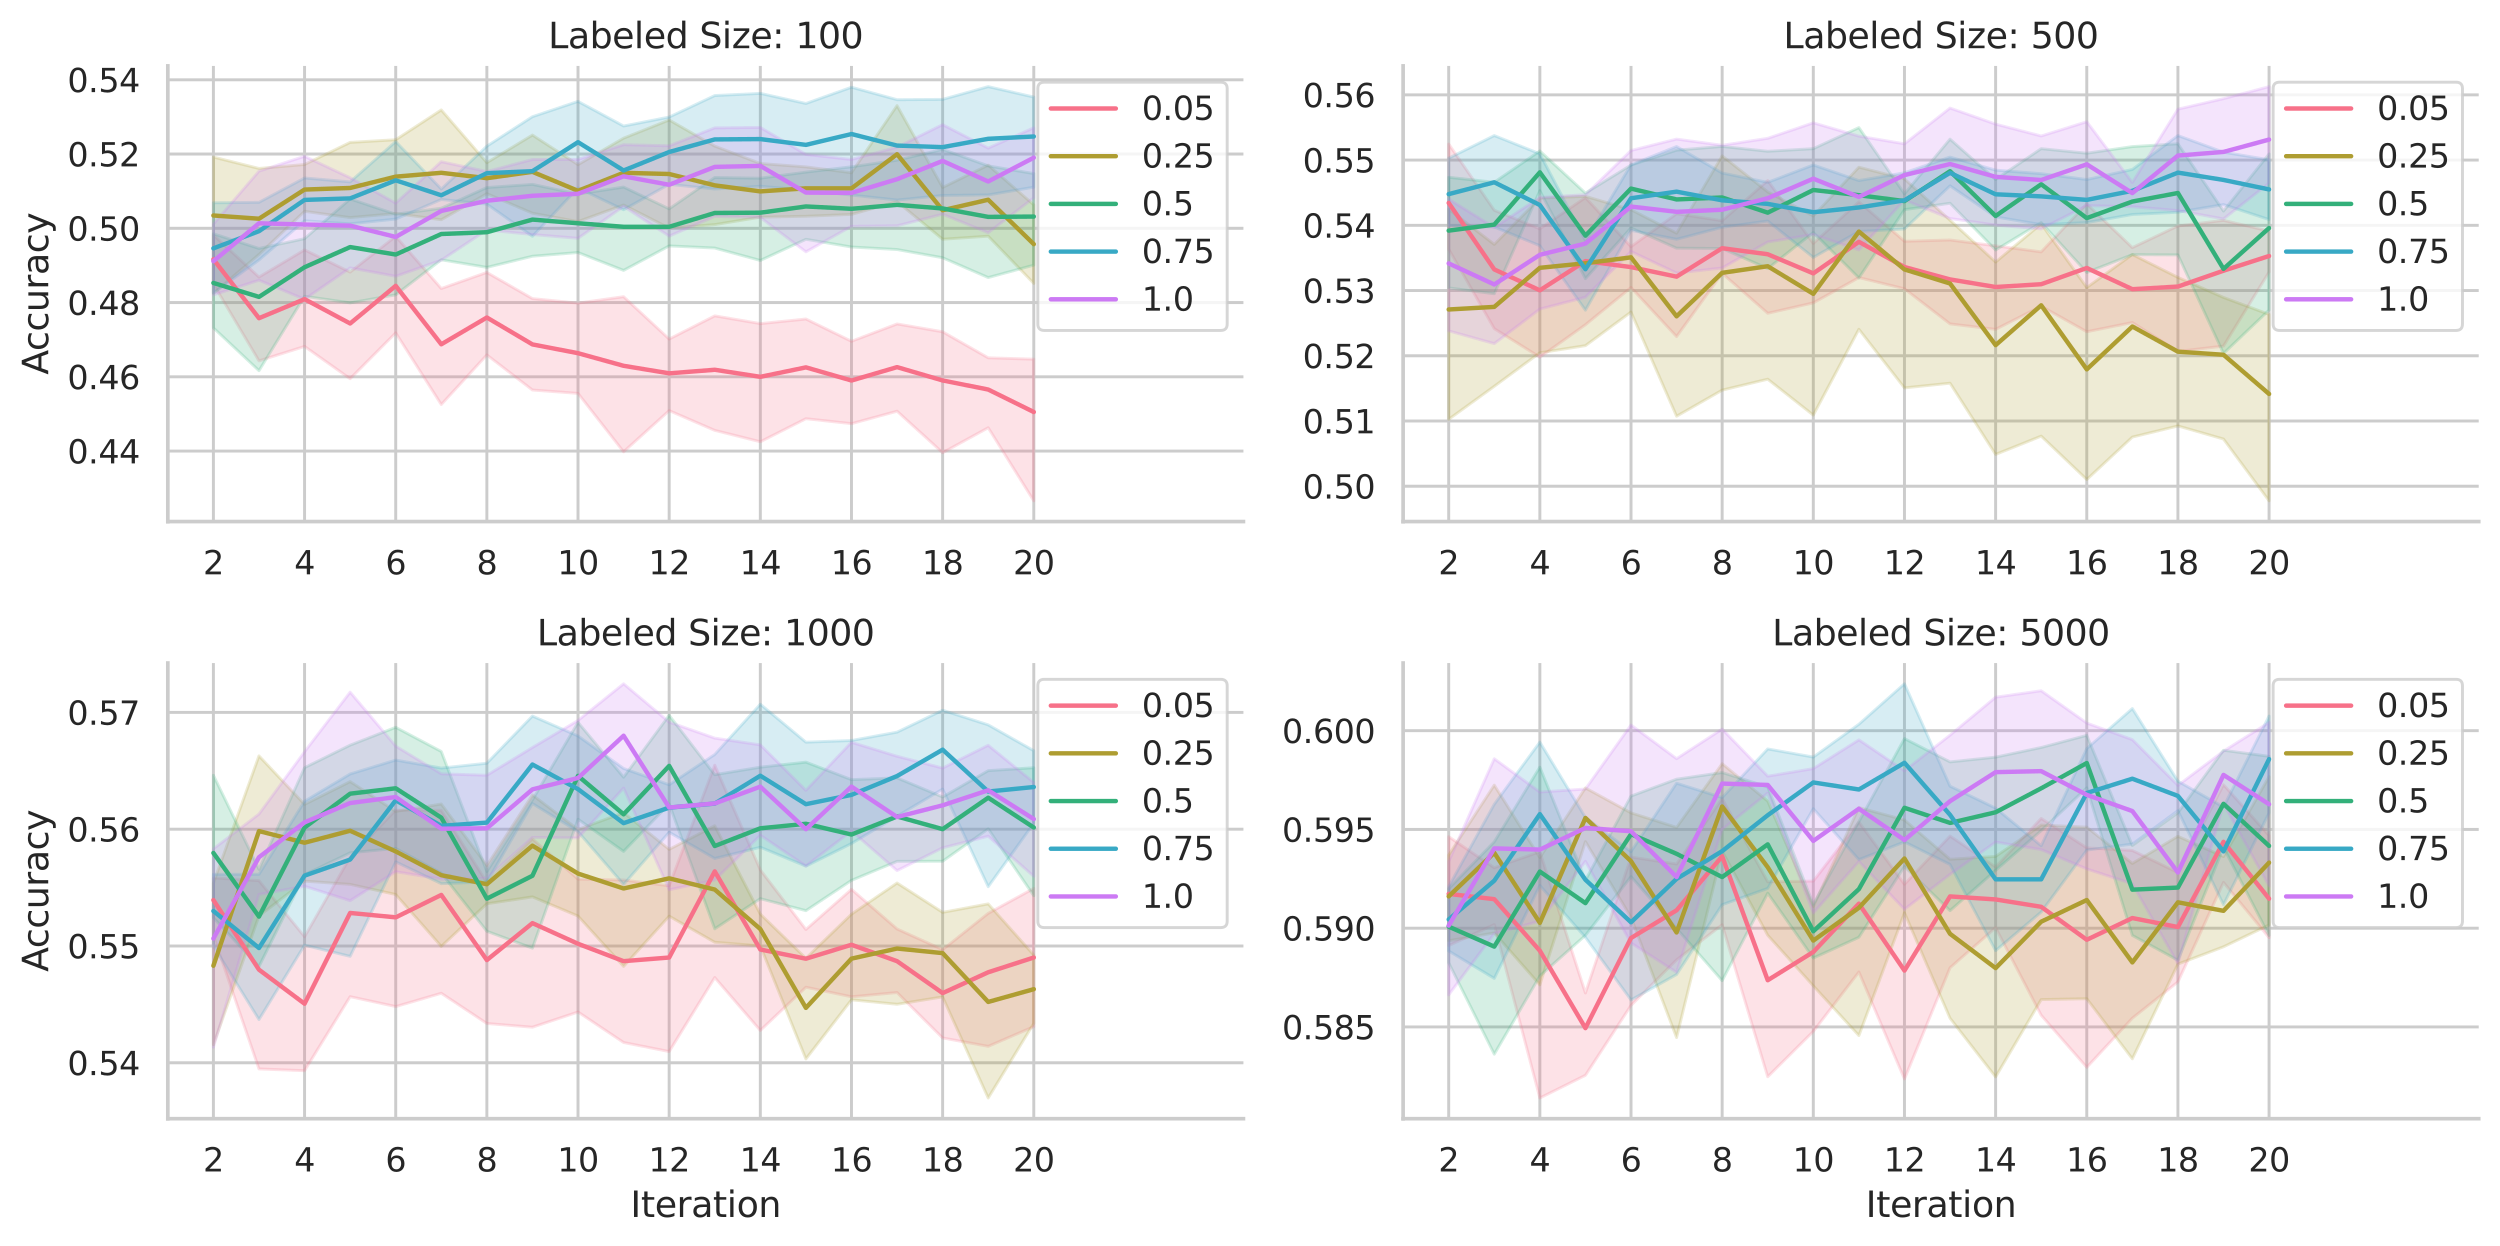 <?xml version="1.0" encoding="utf-8" standalone="no"?>
<!DOCTYPE svg PUBLIC "-//W3C//DTD SVG 1.1//EN"
  "http://www.w3.org/Graphics/SVG/1.1/DTD/svg11.dtd">
<svg xmlns:xlink="http://www.w3.org/1999/xlink" width="846.196pt" height="421.618pt" viewBox="0 0 846.196 421.618" xmlns="http://www.w3.org/2000/svg" version="1.1">
 <defs>
  <style type="text/css">*{stroke-linejoin: round; stroke-linecap: butt}</style>
 </defs>
 <g id="figure_1">
  <g id="patch_1">
   <path d="M 0 421.618 
L 846.196 421.618 
L 846.196 0 
L 0 0 
z
" style="fill: #ffffff"/>
  </g>
  <g id="axes_1">
   <g id="patch_2">
    <path d="M 56.806 176.538 
L 420.876 176.538 
L 420.876 22.318 
L 56.806 22.318 
z
" style="fill: #ffffff"/>
   </g>
   <g id="matplotlib.axis_1">
    <g id="xtick_1">
     <g id="line2d_1">
      <path d="M 72.233 176.538 
L 72.233 22.318 
" clip-path="url(#pbe23410e8f)" style="fill: none; stroke: #cccccc; stroke-linecap: round"/>
     </g>
     <g id="text_1">
      <!-- 2 -->
      <g style="fill: #262626" transform="translate(68.733 194.396) scale(0.11 -0.11)">
       <defs>
        <path id="DejaVuSans-32" d="M 1228 531 
L 3431 531 
L 3431 0 
L 469 0 
L 469 531 
Q 828 903 1448 1529 
Q 2069 2156 2228 2338 
Q 2531 2678 2651 2914 
Q 2772 3150 2772 3378 
Q 2772 3750 2511 3984 
Q 2250 4219 1831 4219 
Q 1534 4219 1204 4116 
Q 875 4013 500 3803 
L 500 4441 
Q 881 4594 1212 4672 
Q 1544 4750 1819 4750 
Q 2544 4750 2975 4387 
Q 3406 4025 3406 3419 
Q 3406 3131 3298 2873 
Q 3191 2616 2906 2266 
Q 2828 2175 2409 1742 
Q 1991 1309 1228 531 
z
" transform="scale(0.016)"/>
       </defs>
       <use xlink:href="#DejaVuSans-32"/>
      </g>
     </g>
    </g>
    <g id="xtick_2">
     <g id="line2d_2">
      <path d="M 103.086 176.538 
L 103.086 22.318 
" clip-path="url(#pbe23410e8f)" style="fill: none; stroke: #cccccc; stroke-linecap: round"/>
     </g>
     <g id="text_2">
      <!-- 4 -->
      <g style="fill: #262626" transform="translate(99.587 194.396) scale(0.11 -0.11)">
       <defs>
        <path id="DejaVuSans-34" d="M 2419 4116 
L 825 1625 
L 2419 1625 
L 2419 4116 
z
M 2253 4666 
L 3047 4666 
L 3047 1625 
L 3713 1625 
L 3713 1100 
L 3047 1100 
L 3047 0 
L 2419 0 
L 2419 1100 
L 313 1100 
L 313 1709 
L 2253 4666 
z
" transform="scale(0.016)"/>
       </defs>
       <use xlink:href="#DejaVuSans-34"/>
      </g>
     </g>
    </g>
    <g id="xtick_3">
     <g id="line2d_3">
      <path d="M 133.939 176.538 
L 133.939 22.318 
" clip-path="url(#pbe23410e8f)" style="fill: none; stroke: #cccccc; stroke-linecap: round"/>
     </g>
     <g id="text_3">
      <!-- 6 -->
      <g style="fill: #262626" transform="translate(130.44 194.396) scale(0.11 -0.11)">
       <defs>
        <path id="DejaVuSans-36" d="M 2113 2584 
Q 1688 2584 1439 2293 
Q 1191 2003 1191 1497 
Q 1191 994 1439 701 
Q 1688 409 2113 409 
Q 2538 409 2786 701 
Q 3034 994 3034 1497 
Q 3034 2003 2786 2293 
Q 2538 2584 2113 2584 
z
M 3366 4563 
L 3366 3988 
Q 3128 4100 2886 4159 
Q 2644 4219 2406 4219 
Q 1781 4219 1451 3797 
Q 1122 3375 1075 2522 
Q 1259 2794 1537 2939 
Q 1816 3084 2150 3084 
Q 2853 3084 3261 2657 
Q 3669 2231 3669 1497 
Q 3669 778 3244 343 
Q 2819 -91 2113 -91 
Q 1303 -91 875 529 
Q 447 1150 447 2328 
Q 447 3434 972 4092 
Q 1497 4750 2381 4750 
Q 2619 4750 2861 4703 
Q 3103 4656 3366 4563 
z
" transform="scale(0.016)"/>
       </defs>
       <use xlink:href="#DejaVuSans-36"/>
      </g>
     </g>
    </g>
    <g id="xtick_4">
     <g id="line2d_4">
      <path d="M 164.793 176.538 
L 164.793 22.318 
" clip-path="url(#pbe23410e8f)" style="fill: none; stroke: #cccccc; stroke-linecap: round"/>
     </g>
     <g id="text_4">
      <!-- 8 -->
      <g style="fill: #262626" transform="translate(161.293 194.396) scale(0.11 -0.11)">
       <defs>
        <path id="DejaVuSans-38" d="M 2034 2216 
Q 1584 2216 1326 1975 
Q 1069 1734 1069 1313 
Q 1069 891 1326 650 
Q 1584 409 2034 409 
Q 2484 409 2743 651 
Q 3003 894 3003 1313 
Q 3003 1734 2745 1975 
Q 2488 2216 2034 2216 
z
M 1403 2484 
Q 997 2584 770 2862 
Q 544 3141 544 3541 
Q 544 4100 942 4425 
Q 1341 4750 2034 4750 
Q 2731 4750 3128 4425 
Q 3525 4100 3525 3541 
Q 3525 3141 3298 2862 
Q 3072 2584 2669 2484 
Q 3125 2378 3379 2068 
Q 3634 1759 3634 1313 
Q 3634 634 3220 271 
Q 2806 -91 2034 -91 
Q 1263 -91 848 271 
Q 434 634 434 1313 
Q 434 1759 690 2068 
Q 947 2378 1403 2484 
z
M 1172 3481 
Q 1172 3119 1398 2916 
Q 1625 2713 2034 2713 
Q 2441 2713 2670 2916 
Q 2900 3119 2900 3481 
Q 2900 3844 2670 4047 
Q 2441 4250 2034 4250 
Q 1625 4250 1398 4047 
Q 1172 3844 1172 3481 
z
" transform="scale(0.016)"/>
       </defs>
       <use xlink:href="#DejaVuSans-38"/>
      </g>
     </g>
    </g>
    <g id="xtick_5">
     <g id="line2d_5">
      <path d="M 195.646 176.538 
L 195.646 22.318 
" clip-path="url(#pbe23410e8f)" style="fill: none; stroke: #cccccc; stroke-linecap: round"/>
     </g>
     <g id="text_5">
      <!-- 10 -->
      <g style="fill: #262626" transform="translate(188.647 194.396) scale(0.11 -0.11)">
       <defs>
        <path id="DejaVuSans-31" d="M 794 531 
L 1825 531 
L 1825 4091 
L 703 3866 
L 703 4441 
L 1819 4666 
L 2450 4666 
L 2450 531 
L 3481 531 
L 3481 0 
L 794 0 
L 794 531 
z
" transform="scale(0.016)"/>
        <path id="DejaVuSans-30" d="M 2034 4250 
Q 1547 4250 1301 3770 
Q 1056 3291 1056 2328 
Q 1056 1369 1301 889 
Q 1547 409 2034 409 
Q 2525 409 2770 889 
Q 3016 1369 3016 2328 
Q 3016 3291 2770 3770 
Q 2525 4250 2034 4250 
z
M 2034 4750 
Q 2819 4750 3233 4129 
Q 3647 3509 3647 2328 
Q 3647 1150 3233 529 
Q 2819 -91 2034 -91 
Q 1250 -91 836 529 
Q 422 1150 422 2328 
Q 422 3509 836 4129 
Q 1250 4750 2034 4750 
z
" transform="scale(0.016)"/>
       </defs>
       <use xlink:href="#DejaVuSans-31"/>
       <use xlink:href="#DejaVuSans-30" x="63.623"/>
      </g>
     </g>
    </g>
    <g id="xtick_6">
     <g id="line2d_6">
      <path d="M 226.5 176.538 
L 226.5 22.318 
" clip-path="url(#pbe23410e8f)" style="fill: none; stroke: #cccccc; stroke-linecap: round"/>
     </g>
     <g id="text_6">
      <!-- 12 -->
      <g style="fill: #262626" transform="translate(219.501 194.396) scale(0.11 -0.11)">
       <use xlink:href="#DejaVuSans-31"/>
       <use xlink:href="#DejaVuSans-32" x="63.623"/>
      </g>
     </g>
    </g>
    <g id="xtick_7">
     <g id="line2d_7">
      <path d="M 257.353 176.538 
L 257.353 22.318 
" clip-path="url(#pbe23410e8f)" style="fill: none; stroke: #cccccc; stroke-linecap: round"/>
     </g>
     <g id="text_7">
      <!-- 14 -->
      <g style="fill: #262626" transform="translate(250.354 194.396) scale(0.11 -0.11)">
       <use xlink:href="#DejaVuSans-31"/>
       <use xlink:href="#DejaVuSans-34" x="63.623"/>
      </g>
     </g>
    </g>
    <g id="xtick_8">
     <g id="line2d_8">
      <path d="M 288.206 176.538 
L 288.206 22.318 
" clip-path="url(#pbe23410e8f)" style="fill: none; stroke: #cccccc; stroke-linecap: round"/>
     </g>
     <g id="text_8">
      <!-- 16 -->
      <g style="fill: #262626" transform="translate(281.208 194.396) scale(0.11 -0.11)">
       <use xlink:href="#DejaVuSans-31"/>
       <use xlink:href="#DejaVuSans-36" x="63.623"/>
      </g>
     </g>
    </g>
    <g id="xtick_9">
     <g id="line2d_9">
      <path d="M 319.06 176.538 
L 319.06 22.318 
" clip-path="url(#pbe23410e8f)" style="fill: none; stroke: #cccccc; stroke-linecap: round"/>
     </g>
     <g id="text_9">
      <!-- 18 -->
      <g style="fill: #262626" transform="translate(312.061 194.396) scale(0.11 -0.11)">
       <use xlink:href="#DejaVuSans-31"/>
       <use xlink:href="#DejaVuSans-38" x="63.623"/>
      </g>
     </g>
    </g>
    <g id="xtick_10">
     <g id="line2d_10">
      <path d="M 349.913 176.538 
L 349.913 22.318 
" clip-path="url(#pbe23410e8f)" style="fill: none; stroke: #cccccc; stroke-linecap: round"/>
     </g>
     <g id="text_10">
      <!-- 20 -->
      <g style="fill: #262626" transform="translate(342.914 194.396) scale(0.11 -0.11)">
       <use xlink:href="#DejaVuSans-32"/>
       <use xlink:href="#DejaVuSans-30" x="63.623"/>
      </g>
     </g>
    </g>
   </g>
   <g id="matplotlib.axis_2">
    <g id="ytick_1">
     <g id="line2d_11">
      <path d="M 56.806 152.681 
L 420.876 152.681 
" clip-path="url(#pbe23410e8f)" style="fill: none; stroke: #cccccc; stroke-linecap: round"/>
     </g>
     <g id="text_11">
      <!-- 0.44 -->
      <g style="fill: #262626" transform="translate(22.814 156.86) scale(0.11 -0.11)">
       <defs>
        <path id="DejaVuSans-2e" d="M 684 794 
L 1344 794 
L 1344 0 
L 684 0 
L 684 794 
z
" transform="scale(0.016)"/>
       </defs>
       <use xlink:href="#DejaVuSans-30"/>
       <use xlink:href="#DejaVuSans-2e" x="63.623"/>
       <use xlink:href="#DejaVuSans-34" x="95.41"/>
       <use xlink:href="#DejaVuSans-34" x="159.033"/>
      </g>
     </g>
    </g>
    <g id="ytick_2">
     <g id="line2d_12">
      <path d="M 56.806 127.546 
L 420.876 127.546 
" clip-path="url(#pbe23410e8f)" style="fill: none; stroke: #cccccc; stroke-linecap: round"/>
     </g>
     <g id="text_12">
      <!-- 0.46 -->
      <g style="fill: #262626" transform="translate(22.814 131.725) scale(0.11 -0.11)">
       <use xlink:href="#DejaVuSans-30"/>
       <use xlink:href="#DejaVuSans-2e" x="63.623"/>
       <use xlink:href="#DejaVuSans-34" x="95.41"/>
       <use xlink:href="#DejaVuSans-36" x="159.033"/>
      </g>
     </g>
    </g>
    <g id="ytick_3">
     <g id="line2d_13">
      <path d="M 56.806 102.41 
L 420.876 102.41 
" clip-path="url(#pbe23410e8f)" style="fill: none; stroke: #cccccc; stroke-linecap: round"/>
     </g>
     <g id="text_13">
      <!-- 0.48 -->
      <g style="fill: #262626" transform="translate(22.814 106.589) scale(0.11 -0.11)">
       <use xlink:href="#DejaVuSans-30"/>
       <use xlink:href="#DejaVuSans-2e" x="63.623"/>
       <use xlink:href="#DejaVuSans-34" x="95.41"/>
       <use xlink:href="#DejaVuSans-38" x="159.033"/>
      </g>
     </g>
    </g>
    <g id="ytick_4">
     <g id="line2d_14">
      <path d="M 56.806 77.275 
L 420.876 77.275 
" clip-path="url(#pbe23410e8f)" style="fill: none; stroke: #cccccc; stroke-linecap: round"/>
     </g>
     <g id="text_14">
      <!-- 0.50 -->
      <g style="fill: #262626" transform="translate(22.814 81.454) scale(0.11 -0.11)">
       <defs>
        <path id="DejaVuSans-35" d="M 691 4666 
L 3169 4666 
L 3169 4134 
L 1269 4134 
L 1269 2991 
Q 1406 3038 1543 3061 
Q 1681 3084 1819 3084 
Q 2600 3084 3056 2656 
Q 3513 2228 3513 1497 
Q 3513 744 3044 326 
Q 2575 -91 1722 -91 
Q 1428 -91 1123 -41 
Q 819 9 494 109 
L 494 744 
Q 775 591 1075 516 
Q 1375 441 1709 441 
Q 2250 441 2565 725 
Q 2881 1009 2881 1497 
Q 2881 1984 2565 2268 
Q 2250 2553 1709 2553 
Q 1456 2553 1204 2497 
Q 953 2441 691 2322 
L 691 4666 
z
" transform="scale(0.016)"/>
       </defs>
       <use xlink:href="#DejaVuSans-30"/>
       <use xlink:href="#DejaVuSans-2e" x="63.623"/>
       <use xlink:href="#DejaVuSans-35" x="95.41"/>
       <use xlink:href="#DejaVuSans-30" x="159.033"/>
      </g>
     </g>
    </g>
    <g id="ytick_5">
     <g id="line2d_15">
      <path d="M 56.806 52.139 
L 420.876 52.139 
" clip-path="url(#pbe23410e8f)" style="fill: none; stroke: #cccccc; stroke-linecap: round"/>
     </g>
     <g id="text_15">
      <!-- 0.52 -->
      <g style="fill: #262626" transform="translate(22.814 56.319) scale(0.11 -0.11)">
       <use xlink:href="#DejaVuSans-30"/>
       <use xlink:href="#DejaVuSans-2e" x="63.623"/>
       <use xlink:href="#DejaVuSans-35" x="95.41"/>
       <use xlink:href="#DejaVuSans-32" x="159.033"/>
      </g>
     </g>
    </g>
    <g id="ytick_6">
     <g id="line2d_16">
      <path d="M 56.806 27.004 
L 420.876 27.004 
" clip-path="url(#pbe23410e8f)" style="fill: none; stroke: #cccccc; stroke-linecap: round"/>
     </g>
     <g id="text_16">
      <!-- 0.54 -->
      <g style="fill: #262626" transform="translate(22.814 31.183) scale(0.11 -0.11)">
       <use xlink:href="#DejaVuSans-30"/>
       <use xlink:href="#DejaVuSans-2e" x="63.623"/>
       <use xlink:href="#DejaVuSans-35" x="95.41"/>
       <use xlink:href="#DejaVuSans-34" x="159.033"/>
      </g>
     </g>
    </g>
    <g id="text_17">
     <!-- Accuracy -->
     <g style="fill: #262626" transform="translate(16.318 126.822) rotate(-90) scale(0.12 -0.12)">
      <defs>
       <path id="DejaVuSans-41" d="M 2188 4044 
L 1331 1722 
L 3047 1722 
L 2188 4044 
z
M 1831 4666 
L 2547 4666 
L 4325 0 
L 3669 0 
L 3244 1197 
L 1141 1197 
L 716 0 
L 50 0 
L 1831 4666 
z
" transform="scale(0.016)"/>
       <path id="DejaVuSans-63" d="M 3122 3366 
L 3122 2828 
Q 2878 2963 2633 3030 
Q 2388 3097 2138 3097 
Q 1578 3097 1268 2742 
Q 959 2388 959 1747 
Q 959 1106 1268 751 
Q 1578 397 2138 397 
Q 2388 397 2633 464 
Q 2878 531 3122 666 
L 3122 134 
Q 2881 22 2623 -34 
Q 2366 -91 2075 -91 
Q 1284 -91 818 406 
Q 353 903 353 1747 
Q 353 2603 823 3093 
Q 1294 3584 2113 3584 
Q 2378 3584 2631 3529 
Q 2884 3475 3122 3366 
z
" transform="scale(0.016)"/>
       <path id="DejaVuSans-75" d="M 544 1381 
L 544 3500 
L 1119 3500 
L 1119 1403 
Q 1119 906 1312 657 
Q 1506 409 1894 409 
Q 2359 409 2629 706 
Q 2900 1003 2900 1516 
L 2900 3500 
L 3475 3500 
L 3475 0 
L 2900 0 
L 2900 538 
Q 2691 219 2414 64 
Q 2138 -91 1772 -91 
Q 1169 -91 856 284 
Q 544 659 544 1381 
z
M 1991 3584 
L 1991 3584 
z
" transform="scale(0.016)"/>
       <path id="DejaVuSans-72" d="M 2631 2963 
Q 2534 3019 2420 3045 
Q 2306 3072 2169 3072 
Q 1681 3072 1420 2755 
Q 1159 2438 1159 1844 
L 1159 0 
L 581 0 
L 581 3500 
L 1159 3500 
L 1159 2956 
Q 1341 3275 1631 3429 
Q 1922 3584 2338 3584 
Q 2397 3584 2469 3576 
Q 2541 3569 2628 3553 
L 2631 2963 
z
" transform="scale(0.016)"/>
       <path id="DejaVuSans-61" d="M 2194 1759 
Q 1497 1759 1228 1600 
Q 959 1441 959 1056 
Q 959 750 1161 570 
Q 1363 391 1709 391 
Q 2188 391 2477 730 
Q 2766 1069 2766 1631 
L 2766 1759 
L 2194 1759 
z
M 3341 1997 
L 3341 0 
L 2766 0 
L 2766 531 
Q 2569 213 2275 61 
Q 1981 -91 1556 -91 
Q 1019 -91 701 211 
Q 384 513 384 1019 
Q 384 1609 779 1909 
Q 1175 2209 1959 2209 
L 2766 2209 
L 2766 2266 
Q 2766 2663 2505 2880 
Q 2244 3097 1772 3097 
Q 1472 3097 1187 3025 
Q 903 2953 641 2809 
L 641 3341 
Q 956 3463 1253 3523 
Q 1550 3584 1831 3584 
Q 2591 3584 2966 3190 
Q 3341 2797 3341 1997 
z
" transform="scale(0.016)"/>
       <path id="DejaVuSans-79" d="M 2059 -325 
Q 1816 -950 1584 -1140 
Q 1353 -1331 966 -1331 
L 506 -1331 
L 506 -850 
L 844 -850 
Q 1081 -850 1212 -737 
Q 1344 -625 1503 -206 
L 1606 56 
L 191 3500 
L 800 3500 
L 1894 763 
L 2988 3500 
L 3597 3500 
L 2059 -325 
z
" transform="scale(0.016)"/>
      </defs>
      <use xlink:href="#DejaVuSans-41"/>
      <use xlink:href="#DejaVuSans-63" x="66.658"/>
      <use xlink:href="#DejaVuSans-63" x="121.639"/>
      <use xlink:href="#DejaVuSans-75" x="176.619"/>
      <use xlink:href="#DejaVuSans-72" x="239.998"/>
      <use xlink:href="#DejaVuSans-61" x="281.111"/>
      <use xlink:href="#DejaVuSans-63" x="342.391"/>
      <use xlink:href="#DejaVuSans-79" x="397.371"/>
     </g>
    </g>
   </g>
   <g id="PolyCollection_1">
    <defs>
     <path id="m4866c85ef4" d="M 72.233 -342.101 
L 72.233 -325.446 
L 87.659 -299.478 
L 103.086 -304.363 
L 118.513 -293.429 
L 133.939 -308.954 
L 149.366 -284.695 
L 164.793 -301.486 
L 180.219 -289.606 
L 195.646 -288.466 
L 211.073 -268.693 
L 226.5 -282.632 
L 241.926 -275.944 
L 257.353 -272.086 
L 272.78 -279.9 
L 288.206 -278.216 
L 303.633 -282.436 
L 319.06 -268.382 
L 334.486 -276.839 
L 349.913 -252.09 
L 349.913 -300.045 
L 349.913 -300.045 
L 334.486 -300.504 
L 319.06 -309.316 
L 303.633 -311.968 
L 288.206 -306.098 
L 272.78 -313.639 
L 257.353 -312.079 
L 241.926 -314.704 
L 226.5 -306.857 
L 211.073 -321.193 
L 195.646 -319.018 
L 180.219 -320.544 
L 164.793 -329.409 
L 149.366 -323.954 
L 133.939 -341.628 
L 118.513 -329.513 
L 103.086 -337.041 
L 87.659 -327.846 
L 72.233 -342.101 
z
" style="stroke: #f77189; stroke-opacity: 0.2"/>
    </defs>
    <g clip-path="url(#pbe23410e8f)">
     <use xlink:href="#m4866c85ef4" x="0" y="421.618" style="fill: #f77189; fill-opacity: 0.2; stroke: #f77189; stroke-opacity: 0.2"/>
    </g>
   </g>
   <g id="PolyCollection_2">
    <defs>
     <path id="m348ad452e3" d="M 72.233 -368.454 
L 72.233 -322.353 
L 87.659 -335.498 
L 103.086 -350.087 
L 118.513 -347.982 
L 133.939 -349.33 
L 149.366 -347.242 
L 164.793 -356.065 
L 180.219 -349.458 
L 195.646 -346.613 
L 211.073 -352.25 
L 226.5 -344.428 
L 241.926 -345.6 
L 257.353 -348.11 
L 272.78 -348.419 
L 288.206 -349.048 
L 303.633 -353.38 
L 319.06 -340.645 
L 334.486 -341.673 
L 349.913 -325.683 
L 349.913 -352.272 
L 349.913 -352.272 
L 334.486 -365.715 
L 319.06 -358.165 
L 303.633 -385.867 
L 288.206 -363.147 
L 272.78 -365.124 
L 257.353 -366.269 
L 241.926 -372.157 
L 226.5 -381.013 
L 211.073 -374.848 
L 195.646 -365.88 
L 180.219 -375.903 
L 164.793 -366.552 
L 149.366 -384.402 
L 133.939 -374.32 
L 118.513 -373.42 
L 103.086 -365.939 
L 87.659 -364.596 
L 72.233 -368.454 
z
" style="stroke: #ae9d31; stroke-opacity: 0.2"/>
    </defs>
    <g clip-path="url(#pbe23410e8f)">
     <use xlink:href="#m348ad452e3" x="0" y="421.618" style="fill: #ae9d31; fill-opacity: 0.2; stroke: #ae9d31; stroke-opacity: 0.2"/>
    </g>
   </g>
   <g id="PolyCollection_3">
    <defs>
     <path id="m5494948683" d="M 72.233 -342.494 
L 72.233 -310.646 
L 87.659 -296.153 
L 103.086 -321.335 
L 118.513 -319.097 
L 133.939 -321.825 
L 149.366 -333.686 
L 164.793 -331.118 
L 180.219 -334.89 
L 195.646 -336.148 
L 211.073 -330.095 
L 226.5 -338.38 
L 241.926 -337.666 
L 257.353 -333.457 
L 272.78 -340.624 
L 288.206 -338.013 
L 303.633 -337.16 
L 319.06 -334.379 
L 334.486 -327.665 
L 349.913 -331.875 
L 349.913 -362.864 
L 349.913 -362.864 
L 334.486 -365.47 
L 319.06 -371.049 
L 303.633 -367.393 
L 288.206 -365.156 
L 272.78 -363.36 
L 257.353 -361.298 
L 241.926 -361.538 
L 226.5 -350.929 
L 211.073 -358.303 
L 195.646 -355.948 
L 180.219 -359.214 
L 164.793 -358.138 
L 149.366 -351.142 
L 133.939 -349.106 
L 118.513 -354.258 
L 103.086 -340.832 
L 87.659 -337.517 
L 72.233 -342.494 
z
" style="stroke: #33b07a; stroke-opacity: 0.2"/>
    </defs>
    <g clip-path="url(#pbe23410e8f)">
     <use xlink:href="#m5494948683" x="0" y="421.618" style="fill: #33b07a; fill-opacity: 0.2; stroke: #33b07a; stroke-opacity: 0.2"/>
    </g>
   </g>
   <g id="PolyCollection_4">
    <defs>
     <path id="m48f7a52f38" d="M 72.233 -352.983 
L 72.233 -322.416 
L 87.659 -333.609 
L 103.086 -346.884 
L 118.513 -345.856 
L 133.939 -347.467 
L 149.366 -354.091 
L 164.793 -352.532 
L 180.219 -341.64 
L 195.646 -357.988 
L 211.073 -350.627 
L 226.5 -359.224 
L 241.926 -357.617 
L 257.353 -358.568 
L 272.78 -357.245 
L 288.206 -355.583 
L 303.633 -353.904 
L 319.06 -355.456 
L 334.486 -355.635 
L 349.913 -358.256 
L 349.913 -388.769 
L 349.913 -388.769 
L 334.486 -392.29 
L 319.06 -387.976 
L 303.633 -387.878 
L 288.206 -392.089 
L 272.78 -386.584 
L 257.353 -390.009 
L 241.926 -389.267 
L 226.5 -381.995 
L 211.073 -378.961 
L 195.646 -387.298 
L 180.219 -382.117 
L 164.793 -372.14 
L 149.366 -357.638 
L 133.939 -373.699 
L 118.513 -360.051 
L 103.086 -361.377 
L 87.659 -353.133 
L 72.233 -352.983 
z
" style="stroke: #38a9c5; stroke-opacity: 0.2"/>
    </defs>
    <g clip-path="url(#pbe23410e8f)">
     <use xlink:href="#m48f7a52f38" x="0" y="421.618" style="fill: #38a9c5; fill-opacity: 0.2; stroke: #38a9c5; stroke-opacity: 0.2"/>
    </g>
   </g>
   <g id="PolyCollection_5">
    <defs>
     <path id="me38f15e8d5" d="M 72.233 -345.788 
L 72.233 -321.793 
L 87.659 -326.776 
L 103.086 -320.314 
L 118.513 -330.943 
L 133.939 -328.106 
L 149.366 -333.55 
L 164.793 -343.776 
L 180.219 -342.229 
L 195.646 -340.941 
L 211.073 -351.747 
L 226.5 -341.692 
L 241.926 -348.354 
L 257.353 -347.996 
L 272.78 -336.384 
L 288.206 -345.012 
L 303.633 -345.196 
L 319.06 -349.096 
L 334.486 -342.825 
L 349.913 -354.646 
L 349.913 -378.358 
L 349.913 -378.358 
L 334.486 -371.488 
L 319.06 -379.429 
L 303.633 -371.812 
L 288.206 -367.647 
L 272.78 -369.344 
L 257.353 -378.492 
L 241.926 -378.338 
L 226.5 -372.268 
L 211.073 -372.643 
L 195.646 -367.647 
L 180.219 -367.634 
L 164.793 -363.555 
L 149.366 -366.893 
L 133.939 -352.873 
L 118.513 -361.453 
L 103.086 -368.721 
L 87.659 -363.678 
L 72.233 -345.788 
z
" style="stroke: #cc7af4; stroke-opacity: 0.2"/>
    </defs>
    <g clip-path="url(#pbe23410e8f)">
     <use xlink:href="#me38f15e8d5" x="0" y="421.618" style="fill: #cc7af4; fill-opacity: 0.2; stroke: #cc7af4; stroke-opacity: 0.2"/>
    </g>
   </g>
   <g id="line2d_17">
    <path d="M 72.233 87.774 
L 87.659 107.702 
L 103.086 101.257 
L 118.513 109.492 
L 133.939 96.747 
L 149.366 116.534 
L 164.793 107.472 
L 180.219 116.577 
L 195.646 119.552 
L 211.073 123.819 
L 226.5 126.364 
L 241.926 125.158 
L 257.353 127.545 
L 272.78 124.344 
L 288.206 128.798 
L 303.633 124.263 
L 319.06 128.781 
L 334.486 131.854 
L 349.913 139.459 
" clip-path="url(#pbe23410e8f)" style="fill: none; stroke: #f77189; stroke-width: 1.5; stroke-linecap: round"/>
   </g>
   <g id="line2d_18">
    <path d="M 72.233 72.938 
L 87.659 74.03 
L 103.086 64.162 
L 118.513 63.624 
L 133.939 59.793 
L 149.366 58.487 
L 164.793 60.309 
L 180.219 58.162 
L 195.646 64.583 
L 211.073 58.492 
L 226.5 58.897 
L 241.926 62.739 
L 257.353 64.785 
L 272.78 63.746 
L 288.206 63.762 
L 303.633 52.205 
L 319.06 71.153 
L 334.486 67.609 
L 349.913 82.641 
" clip-path="url(#pbe23410e8f)" style="fill: none; stroke: #ae9d31; stroke-width: 1.5; stroke-linecap: round"/>
   </g>
   <g id="line2d_19">
    <path d="M 72.233 95.77 
L 87.659 100.491 
L 103.086 90.441 
L 118.513 83.626 
L 133.939 86.152 
L 149.366 79.204 
L 164.793 78.596 
L 180.219 74.328 
L 195.646 75.57 
L 211.073 76.763 
L 226.5 76.769 
L 241.926 72.085 
L 257.353 71.989 
L 272.78 69.879 
L 288.206 70.668 
L 303.633 69.341 
L 319.06 70.561 
L 334.486 73.412 
L 349.913 73.305 
" clip-path="url(#pbe23410e8f)" style="fill: none; stroke: #33b07a; stroke-width: 1.5; stroke-linecap: round"/>
   </g>
   <g id="line2d_20">
    <path d="M 72.233 84.057 
L 87.659 78.247 
L 103.086 67.667 
L 118.513 67.155 
L 133.939 61.038 
L 149.366 66.098 
L 164.793 58.617 
L 180.219 57.939 
L 195.646 48.122 
L 211.073 57.705 
L 226.5 51.447 
L 241.926 47.189 
L 257.353 47.078 
L 272.78 49.039 
L 288.206 45.364 
L 303.633 49.278 
L 319.06 49.806 
L 334.486 46.98 
L 349.913 46.2 
" clip-path="url(#pbe23410e8f)" style="fill: none; stroke: #38a9c5; stroke-width: 1.5; stroke-linecap: round"/>
   </g>
   <g id="line2d_21">
    <path d="M 72.233 88.409 
L 87.659 75.574 
L 103.086 75.996 
L 118.513 76.375 
L 133.939 80.199 
L 149.366 71.397 
L 164.793 67.952 
L 180.219 66.264 
L 195.646 65.595 
L 211.073 59.683 
L 226.5 62.539 
L 241.926 56.49 
L 257.353 56.153 
L 272.78 65.19 
L 288.206 65.288 
L 303.633 60.655 
L 319.06 54.469 
L 334.486 61.43 
L 349.913 53.37 
" clip-path="url(#pbe23410e8f)" style="fill: none; stroke: #cc7af4; stroke-width: 1.5; stroke-linecap: round"/>
   </g>
   <g id="line2d_22"/>
   <g id="line2d_23"/>
   <g id="line2d_24"/>
   <g id="line2d_25"/>
   <g id="line2d_26"/>
   <g id="patch_3">
    <path d="M 56.806 176.538 
L 56.806 22.318 
" style="fill: none; stroke: #cccccc; stroke-width: 1.25; stroke-linejoin: miter; stroke-linecap: square"/>
   </g>
   <g id="patch_4">
    <path d="M 56.806 176.538 
L 420.876 176.538 
" style="fill: none; stroke: #cccccc; stroke-width: 1.25; stroke-linejoin: miter; stroke-linecap: square"/>
   </g>
   <g id="text_18">
    <!-- Labeled Size: 100 -->
    <g style="fill: #262626" transform="translate(185.548 16.318) scale(0.12 -0.12)">
     <defs>
      <path id="DejaVuSans-4c" d="M 628 4666 
L 1259 4666 
L 1259 531 
L 3531 531 
L 3531 0 
L 628 0 
L 628 4666 
z
" transform="scale(0.016)"/>
      <path id="DejaVuSans-62" d="M 3116 1747 
Q 3116 2381 2855 2742 
Q 2594 3103 2138 3103 
Q 1681 3103 1420 2742 
Q 1159 2381 1159 1747 
Q 1159 1113 1420 752 
Q 1681 391 2138 391 
Q 2594 391 2855 752 
Q 3116 1113 3116 1747 
z
M 1159 2969 
Q 1341 3281 1617 3432 
Q 1894 3584 2278 3584 
Q 2916 3584 3314 3078 
Q 3713 2572 3713 1747 
Q 3713 922 3314 415 
Q 2916 -91 2278 -91 
Q 1894 -91 1617 61 
Q 1341 213 1159 525 
L 1159 0 
L 581 0 
L 581 4863 
L 1159 4863 
L 1159 2969 
z
" transform="scale(0.016)"/>
      <path id="DejaVuSans-65" d="M 3597 1894 
L 3597 1613 
L 953 1613 
Q 991 1019 1311 708 
Q 1631 397 2203 397 
Q 2534 397 2845 478 
Q 3156 559 3463 722 
L 3463 178 
Q 3153 47 2828 -22 
Q 2503 -91 2169 -91 
Q 1331 -91 842 396 
Q 353 884 353 1716 
Q 353 2575 817 3079 
Q 1281 3584 2069 3584 
Q 2775 3584 3186 3129 
Q 3597 2675 3597 1894 
z
M 3022 2063 
Q 3016 2534 2758 2815 
Q 2500 3097 2075 3097 
Q 1594 3097 1305 2825 
Q 1016 2553 972 2059 
L 3022 2063 
z
" transform="scale(0.016)"/>
      <path id="DejaVuSans-6c" d="M 603 4863 
L 1178 4863 
L 1178 0 
L 603 0 
L 603 4863 
z
" transform="scale(0.016)"/>
      <path id="DejaVuSans-64" d="M 2906 2969 
L 2906 4863 
L 3481 4863 
L 3481 0 
L 2906 0 
L 2906 525 
Q 2725 213 2448 61 
Q 2172 -91 1784 -91 
Q 1150 -91 751 415 
Q 353 922 353 1747 
Q 353 2572 751 3078 
Q 1150 3584 1784 3584 
Q 2172 3584 2448 3432 
Q 2725 3281 2906 2969 
z
M 947 1747 
Q 947 1113 1208 752 
Q 1469 391 1925 391 
Q 2381 391 2643 752 
Q 2906 1113 2906 1747 
Q 2906 2381 2643 2742 
Q 2381 3103 1925 3103 
Q 1469 3103 1208 2742 
Q 947 2381 947 1747 
z
" transform="scale(0.016)"/>
      <path id="DejaVuSans-20" transform="scale(0.016)"/>
      <path id="DejaVuSans-53" d="M 3425 4513 
L 3425 3897 
Q 3066 4069 2747 4153 
Q 2428 4238 2131 4238 
Q 1616 4238 1336 4038 
Q 1056 3838 1056 3469 
Q 1056 3159 1242 3001 
Q 1428 2844 1947 2747 
L 2328 2669 
Q 3034 2534 3370 2195 
Q 3706 1856 3706 1288 
Q 3706 609 3251 259 
Q 2797 -91 1919 -91 
Q 1588 -91 1214 -16 
Q 841 59 441 206 
L 441 856 
Q 825 641 1194 531 
Q 1563 422 1919 422 
Q 2459 422 2753 634 
Q 3047 847 3047 1241 
Q 3047 1584 2836 1778 
Q 2625 1972 2144 2069 
L 1759 2144 
Q 1053 2284 737 2584 
Q 422 2884 422 3419 
Q 422 4038 858 4394 
Q 1294 4750 2059 4750 
Q 2388 4750 2728 4690 
Q 3069 4631 3425 4513 
z
" transform="scale(0.016)"/>
      <path id="DejaVuSans-69" d="M 603 3500 
L 1178 3500 
L 1178 0 
L 603 0 
L 603 3500 
z
M 603 4863 
L 1178 4863 
L 1178 4134 
L 603 4134 
L 603 4863 
z
" transform="scale(0.016)"/>
      <path id="DejaVuSans-7a" d="M 353 3500 
L 3084 3500 
L 3084 2975 
L 922 459 
L 3084 459 
L 3084 0 
L 275 0 
L 275 525 
L 2438 3041 
L 353 3041 
L 353 3500 
z
" transform="scale(0.016)"/>
      <path id="DejaVuSans-3a" d="M 750 794 
L 1409 794 
L 1409 0 
L 750 0 
L 750 794 
z
M 750 3309 
L 1409 3309 
L 1409 2516 
L 750 2516 
L 750 3309 
z
" transform="scale(0.016)"/>
     </defs>
     <use xlink:href="#DejaVuSans-4c"/>
     <use xlink:href="#DejaVuSans-61" x="55.713"/>
     <use xlink:href="#DejaVuSans-62" x="116.992"/>
     <use xlink:href="#DejaVuSans-65" x="180.469"/>
     <use xlink:href="#DejaVuSans-6c" x="241.992"/>
     <use xlink:href="#DejaVuSans-65" x="269.775"/>
     <use xlink:href="#DejaVuSans-64" x="331.299"/>
     <use xlink:href="#DejaVuSans-20" x="394.775"/>
     <use xlink:href="#DejaVuSans-53" x="426.562"/>
     <use xlink:href="#DejaVuSans-69" x="490.039"/>
     <use xlink:href="#DejaVuSans-7a" x="517.822"/>
     <use xlink:href="#DejaVuSans-65" x="570.312"/>
     <use xlink:href="#DejaVuSans-3a" x="631.836"/>
     <use xlink:href="#DejaVuSans-20" x="665.527"/>
     <use xlink:href="#DejaVuSans-31" x="697.314"/>
     <use xlink:href="#DejaVuSans-30" x="760.938"/>
     <use xlink:href="#DejaVuSans-30" x="824.561"/>
    </g>
   </g>
   <g id="legend_1">
    <g id="patch_5">
     <path d="M 353.484 111.848 
L 413.176 111.848 
Q 415.376 111.848 415.376 109.648 
L 415.376 30.018 
Q 415.376 27.818 413.176 27.818 
L 353.484 27.818 
Q 351.284 27.818 351.284 30.018 
L 351.284 109.648 
Q 351.284 111.848 353.484 111.848 
z
" style="fill: #ffffff; opacity: 0.8; stroke: #cccccc; stroke-linejoin: miter"/>
    </g>
    <g id="line2d_27">
     <path d="M 355.684 36.726 
L 366.684 36.726 
L 377.684 36.726 
" style="fill: none; stroke: #f77189; stroke-width: 1.5; stroke-linecap: round"/>
    </g>
    <g id="text_19">
     <!-- 0.05 -->
     <g style="fill: #262626" transform="translate(386.484 40.576) scale(0.11 -0.11)">
      <use xlink:href="#DejaVuSans-30"/>
      <use xlink:href="#DejaVuSans-2e" x="63.623"/>
      <use xlink:href="#DejaVuSans-30" x="95.41"/>
      <use xlink:href="#DejaVuSans-35" x="159.033"/>
     </g>
    </g>
    <g id="line2d_28">
     <path d="M 355.684 52.872 
L 366.684 52.872 
L 377.684 52.872 
" style="fill: none; stroke: #ae9d31; stroke-width: 1.5; stroke-linecap: round"/>
    </g>
    <g id="text_20">
     <!-- 0.25 -->
     <g style="fill: #262626" transform="translate(386.484 56.722) scale(0.11 -0.11)">
      <use xlink:href="#DejaVuSans-30"/>
      <use xlink:href="#DejaVuSans-2e" x="63.623"/>
      <use xlink:href="#DejaVuSans-32" x="95.41"/>
      <use xlink:href="#DejaVuSans-35" x="159.033"/>
     </g>
    </g>
    <g id="line2d_29">
     <path d="M 355.684 69.018 
L 366.684 69.018 
L 377.684 69.018 
" style="fill: none; stroke: #33b07a; stroke-width: 1.5; stroke-linecap: round"/>
    </g>
    <g id="text_21">
     <!-- 0.5 -->
     <g style="fill: #262626" transform="translate(386.484 72.868) scale(0.11 -0.11)">
      <use xlink:href="#DejaVuSans-30"/>
      <use xlink:href="#DejaVuSans-2e" x="63.623"/>
      <use xlink:href="#DejaVuSans-35" x="95.41"/>
     </g>
    </g>
    <g id="line2d_30">
     <path d="M 355.684 85.164 
L 366.684 85.164 
L 377.684 85.164 
" style="fill: none; stroke: #38a9c5; stroke-width: 1.5; stroke-linecap: round"/>
    </g>
    <g id="text_22">
     <!-- 0.75 -->
     <g style="fill: #262626" transform="translate(386.484 89.014) scale(0.11 -0.11)">
      <defs>
       <path id="DejaVuSans-37" d="M 525 4666 
L 3525 4666 
L 3525 4397 
L 1831 0 
L 1172 0 
L 2766 4134 
L 525 4134 
L 525 4666 
z
" transform="scale(0.016)"/>
      </defs>
      <use xlink:href="#DejaVuSans-30"/>
      <use xlink:href="#DejaVuSans-2e" x="63.623"/>
      <use xlink:href="#DejaVuSans-37" x="95.41"/>
      <use xlink:href="#DejaVuSans-35" x="159.033"/>
     </g>
    </g>
    <g id="line2d_31">
     <path d="M 355.684 101.31 
L 366.684 101.31 
L 377.684 101.31 
" style="fill: none; stroke: #cc7af4; stroke-width: 1.5; stroke-linecap: round"/>
    </g>
    <g id="text_23">
     <!-- 1.0 -->
     <g style="fill: #262626" transform="translate(386.484 105.16) scale(0.11 -0.11)">
      <use xlink:href="#DejaVuSans-31"/>
      <use xlink:href="#DejaVuSans-2e" x="63.623"/>
      <use xlink:href="#DejaVuSans-30" x="95.41"/>
     </g>
    </g>
   </g>
  </g>
  <g id="axes_2">
   <g id="patch_6">
    <path d="M 474.926 176.538 
L 838.996 176.538 
L 838.996 22.318 
L 474.926 22.318 
z
" style="fill: #ffffff"/>
   </g>
   <g id="matplotlib.axis_3">
    <g id="xtick_11">
     <g id="line2d_32">
      <path d="M 490.353 176.538 
L 490.353 22.318 
" clip-path="url(#pe35678f765)" style="fill: none; stroke: #cccccc; stroke-linecap: round"/>
     </g>
     <g id="text_24">
      <!-- 2 -->
      <g style="fill: #262626" transform="translate(486.853 194.396) scale(0.11 -0.11)">
       <use xlink:href="#DejaVuSans-32"/>
      </g>
     </g>
    </g>
    <g id="xtick_12">
     <g id="line2d_33">
      <path d="M 521.206 176.538 
L 521.206 22.318 
" clip-path="url(#pe35678f765)" style="fill: none; stroke: #cccccc; stroke-linecap: round"/>
     </g>
     <g id="text_25">
      <!-- 4 -->
      <g style="fill: #262626" transform="translate(517.707 194.396) scale(0.11 -0.11)">
       <use xlink:href="#DejaVuSans-34"/>
      </g>
     </g>
    </g>
    <g id="xtick_13">
     <g id="line2d_34">
      <path d="M 552.059 176.538 
L 552.059 22.318 
" clip-path="url(#pe35678f765)" style="fill: none; stroke: #cccccc; stroke-linecap: round"/>
     </g>
     <g id="text_26">
      <!-- 6 -->
      <g style="fill: #262626" transform="translate(548.56 194.396) scale(0.11 -0.11)">
       <use xlink:href="#DejaVuSans-36"/>
      </g>
     </g>
    </g>
    <g id="xtick_14">
     <g id="line2d_35">
      <path d="M 582.913 176.538 
L 582.913 22.318 
" clip-path="url(#pe35678f765)" style="fill: none; stroke: #cccccc; stroke-linecap: round"/>
     </g>
     <g id="text_27">
      <!-- 8 -->
      <g style="fill: #262626" transform="translate(579.413 194.396) scale(0.11 -0.11)">
       <use xlink:href="#DejaVuSans-38"/>
      </g>
     </g>
    </g>
    <g id="xtick_15">
     <g id="line2d_36">
      <path d="M 613.766 176.538 
L 613.766 22.318 
" clip-path="url(#pe35678f765)" style="fill: none; stroke: #cccccc; stroke-linecap: round"/>
     </g>
     <g id="text_28">
      <!-- 10 -->
      <g style="fill: #262626" transform="translate(606.767 194.396) scale(0.11 -0.11)">
       <use xlink:href="#DejaVuSans-31"/>
       <use xlink:href="#DejaVuSans-30" x="63.623"/>
      </g>
     </g>
    </g>
    <g id="xtick_16">
     <g id="line2d_37">
      <path d="M 644.62 176.538 
L 644.62 22.318 
" clip-path="url(#pe35678f765)" style="fill: none; stroke: #cccccc; stroke-linecap: round"/>
     </g>
     <g id="text_29">
      <!-- 12 -->
      <g style="fill: #262626" transform="translate(637.621 194.396) scale(0.11 -0.11)">
       <use xlink:href="#DejaVuSans-31"/>
       <use xlink:href="#DejaVuSans-32" x="63.623"/>
      </g>
     </g>
    </g>
    <g id="xtick_17">
     <g id="line2d_38">
      <path d="M 675.473 176.538 
L 675.473 22.318 
" clip-path="url(#pe35678f765)" style="fill: none; stroke: #cccccc; stroke-linecap: round"/>
     </g>
     <g id="text_30">
      <!-- 14 -->
      <g style="fill: #262626" transform="translate(668.474 194.396) scale(0.11 -0.11)">
       <use xlink:href="#DejaVuSans-31"/>
       <use xlink:href="#DejaVuSans-34" x="63.623"/>
      </g>
     </g>
    </g>
    <g id="xtick_18">
     <g id="line2d_39">
      <path d="M 706.326 176.538 
L 706.326 22.318 
" clip-path="url(#pe35678f765)" style="fill: none; stroke: #cccccc; stroke-linecap: round"/>
     </g>
     <g id="text_31">
      <!-- 16 -->
      <g style="fill: #262626" transform="translate(699.328 194.396) scale(0.11 -0.11)">
       <use xlink:href="#DejaVuSans-31"/>
       <use xlink:href="#DejaVuSans-36" x="63.623"/>
      </g>
     </g>
    </g>
    <g id="xtick_19">
     <g id="line2d_40">
      <path d="M 737.18 176.538 
L 737.18 22.318 
" clip-path="url(#pe35678f765)" style="fill: none; stroke: #cccccc; stroke-linecap: round"/>
     </g>
     <g id="text_32">
      <!-- 18 -->
      <g style="fill: #262626" transform="translate(730.181 194.396) scale(0.11 -0.11)">
       <use xlink:href="#DejaVuSans-31"/>
       <use xlink:href="#DejaVuSans-38" x="63.623"/>
      </g>
     </g>
    </g>
    <g id="xtick_20">
     <g id="line2d_41">
      <path d="M 768.033 176.538 
L 768.033 22.318 
" clip-path="url(#pe35678f765)" style="fill: none; stroke: #cccccc; stroke-linecap: round"/>
     </g>
     <g id="text_33">
      <!-- 20 -->
      <g style="fill: #262626" transform="translate(761.034 194.396) scale(0.11 -0.11)">
       <use xlink:href="#DejaVuSans-32"/>
       <use xlink:href="#DejaVuSans-30" x="63.623"/>
      </g>
     </g>
    </g>
   </g>
   <g id="matplotlib.axis_4">
    <g id="ytick_7">
     <g id="line2d_42">
      <path d="M 474.926 164.578 
L 838.996 164.578 
" clip-path="url(#pe35678f765)" style="fill: none; stroke: #cccccc; stroke-linecap: round"/>
     </g>
     <g id="text_34">
      <!-- 0.50 -->
      <g style="fill: #262626" transform="translate(440.934 168.757) scale(0.11 -0.11)">
       <use xlink:href="#DejaVuSans-30"/>
       <use xlink:href="#DejaVuSans-2e" x="63.623"/>
       <use xlink:href="#DejaVuSans-35" x="95.41"/>
       <use xlink:href="#DejaVuSans-30" x="159.033"/>
      </g>
     </g>
    </g>
    <g id="ytick_8">
     <g id="line2d_43">
      <path d="M 474.926 142.5 
L 838.996 142.5 
" clip-path="url(#pe35678f765)" style="fill: none; stroke: #cccccc; stroke-linecap: round"/>
     </g>
     <g id="text_35">
      <!-- 0.51 -->
      <g style="fill: #262626" transform="translate(440.934 146.679) scale(0.11 -0.11)">
       <use xlink:href="#DejaVuSans-30"/>
       <use xlink:href="#DejaVuSans-2e" x="63.623"/>
       <use xlink:href="#DejaVuSans-35" x="95.41"/>
       <use xlink:href="#DejaVuSans-31" x="159.033"/>
      </g>
     </g>
    </g>
    <g id="ytick_9">
     <g id="line2d_44">
      <path d="M 474.926 120.421 
L 838.996 120.421 
" clip-path="url(#pe35678f765)" style="fill: none; stroke: #cccccc; stroke-linecap: round"/>
     </g>
     <g id="text_36">
      <!-- 0.52 -->
      <g style="fill: #262626" transform="translate(440.934 124.601) scale(0.11 -0.11)">
       <use xlink:href="#DejaVuSans-30"/>
       <use xlink:href="#DejaVuSans-2e" x="63.623"/>
       <use xlink:href="#DejaVuSans-35" x="95.41"/>
       <use xlink:href="#DejaVuSans-32" x="159.033"/>
      </g>
     </g>
    </g>
    <g id="ytick_10">
     <g id="line2d_45">
      <path d="M 474.926 98.343 
L 838.996 98.343 
" clip-path="url(#pe35678f765)" style="fill: none; stroke: #cccccc; stroke-linecap: round"/>
     </g>
     <g id="text_37">
      <!-- 0.53 -->
      <g style="fill: #262626" transform="translate(440.934 102.522) scale(0.11 -0.11)">
       <defs>
        <path id="DejaVuSans-33" d="M 2597 2516 
Q 3050 2419 3304 2112 
Q 3559 1806 3559 1356 
Q 3559 666 3084 287 
Q 2609 -91 1734 -91 
Q 1441 -91 1130 -33 
Q 819 25 488 141 
L 488 750 
Q 750 597 1062 519 
Q 1375 441 1716 441 
Q 2309 441 2620 675 
Q 2931 909 2931 1356 
Q 2931 1769 2642 2001 
Q 2353 2234 1838 2234 
L 1294 2234 
L 1294 2753 
L 1863 2753 
Q 2328 2753 2575 2939 
Q 2822 3125 2822 3475 
Q 2822 3834 2567 4026 
Q 2313 4219 1838 4219 
Q 1578 4219 1281 4162 
Q 984 4106 628 3988 
L 628 4550 
Q 988 4650 1302 4700 
Q 1616 4750 1894 4750 
Q 2613 4750 3031 4423 
Q 3450 4097 3450 3541 
Q 3450 3153 3228 2886 
Q 3006 2619 2597 2516 
z
" transform="scale(0.016)"/>
       </defs>
       <use xlink:href="#DejaVuSans-30"/>
       <use xlink:href="#DejaVuSans-2e" x="63.623"/>
       <use xlink:href="#DejaVuSans-35" x="95.41"/>
       <use xlink:href="#DejaVuSans-33" x="159.033"/>
      </g>
     </g>
    </g>
    <g id="ytick_11">
     <g id="line2d_46">
      <path d="M 474.926 76.265 
L 838.996 76.265 
" clip-path="url(#pe35678f765)" style="fill: none; stroke: #cccccc; stroke-linecap: round"/>
     </g>
     <g id="text_38">
      <!-- 0.54 -->
      <g style="fill: #262626" transform="translate(440.934 80.444) scale(0.11 -0.11)">
       <use xlink:href="#DejaVuSans-30"/>
       <use xlink:href="#DejaVuSans-2e" x="63.623"/>
       <use xlink:href="#DejaVuSans-35" x="95.41"/>
       <use xlink:href="#DejaVuSans-34" x="159.033"/>
      </g>
     </g>
    </g>
    <g id="ytick_12">
     <g id="line2d_47">
      <path d="M 474.926 54.186 
L 838.996 54.186 
" clip-path="url(#pe35678f765)" style="fill: none; stroke: #cccccc; stroke-linecap: round"/>
     </g>
     <g id="text_39">
      <!-- 0.55 -->
      <g style="fill: #262626" transform="translate(440.934 58.365) scale(0.11 -0.11)">
       <use xlink:href="#DejaVuSans-30"/>
       <use xlink:href="#DejaVuSans-2e" x="63.623"/>
       <use xlink:href="#DejaVuSans-35" x="95.41"/>
       <use xlink:href="#DejaVuSans-35" x="159.033"/>
      </g>
     </g>
    </g>
    <g id="ytick_13">
     <g id="line2d_48">
      <path d="M 474.926 32.108 
L 838.996 32.108 
" clip-path="url(#pe35678f765)" style="fill: none; stroke: #cccccc; stroke-linecap: round"/>
     </g>
     <g id="text_40">
      <!-- 0.56 -->
      <g style="fill: #262626" transform="translate(440.934 36.287) scale(0.11 -0.11)">
       <use xlink:href="#DejaVuSans-30"/>
       <use xlink:href="#DejaVuSans-2e" x="63.623"/>
       <use xlink:href="#DejaVuSans-35" x="95.41"/>
       <use xlink:href="#DejaVuSans-36" x="159.033"/>
      </g>
     </g>
    </g>
   </g>
   <g id="PolyCollection_6">
    <defs>
     <path id="mb38c26b1a7" d="M 490.353 -372.869 
L 490.353 -337.264 
L 505.779 -310.38 
L 521.206 -300.72 
L 536.633 -311.706 
L 552.059 -324.294 
L 567.486 -307.684 
L 582.913 -329.102 
L 598.339 -315.585 
L 613.766 -319.104 
L 629.193 -327.664 
L 644.62 -323.867 
L 660.046 -311.983 
L 675.473 -310.148 
L 690.9 -317.974 
L 706.326 -309.332 
L 721.753 -312.447 
L 737.18 -302.682 
L 752.606 -304.472 
L 768.033 -329.558 
L 768.033 -343.397 
L 768.033 -343.397 
L 752.606 -347.028 
L 737.18 -345.142 
L 721.753 -337.803 
L 706.326 -352.601 
L 690.9 -336.365 
L 675.473 -338.41 
L 660.046 -340.387 
L 644.62 -339.952 
L 629.193 -353.319 
L 613.766 -339.226 
L 598.339 -360.508 
L 582.913 -346.9 
L 567.486 -349.268 
L 552.059 -338.133 
L 536.633 -354.75 
L 521.206 -344.146 
L 505.779 -350.459 
L 490.353 -372.869 
z
" style="stroke: #f77189; stroke-opacity: 0.2"/>
    </defs>
    <g clip-path="url(#pe35678f765)">
     <use xlink:href="#mb38c26b1a7" x="0" y="421.618" style="fill: #f77189; fill-opacity: 0.2; stroke: #f77189; stroke-opacity: 0.2"/>
    </g>
   </g>
   <g id="PolyCollection_7">
    <defs>
     <path id="md72bb63dea" d="M 490.353 -350.796 
L 490.353 -279.692 
L 505.779 -290.858 
L 521.206 -302.218 
L 536.633 -304.622 
L 552.059 -315.99 
L 567.486 -280.733 
L 582.913 -289.563 
L 598.339 -293.269 
L 613.766 -281.108 
L 629.193 -310.163 
L 644.62 -290.323 
L 660.046 -291.914 
L 675.473 -267.808 
L 690.9 -274.001 
L 706.326 -259.309 
L 721.753 -273.672 
L 737.18 -277.446 
L 752.606 -273.013 
L 768.033 -252.09 
L 768.033 -315.195 
L 768.033 -315.195 
L 752.606 -320.933 
L 737.18 -327.724 
L 721.753 -335.474 
L 706.326 -324.286 
L 690.9 -345.868 
L 675.473 -332.913 
L 660.046 -347.083 
L 644.62 -361.063 
L 629.193 -365.024 
L 613.766 -348.527 
L 598.339 -356.651 
L 582.913 -368.858 
L 567.486 -342.701 
L 552.059 -350.639 
L 536.633 -355.162 
L 521.206 -354.541 
L 505.779 -338.888 
L 490.353 -350.796 
z
" style="stroke: #ae9d31; stroke-opacity: 0.2"/>
    </defs>
    <g clip-path="url(#pe35678f765)">
     <use xlink:href="#md72bb63dea" x="0" y="421.618" style="fill: #ae9d31; fill-opacity: 0.2; stroke: #ae9d31; stroke-opacity: 0.2"/>
    </g>
   </g>
   <g id="PolyCollection_8">
    <defs>
     <path id="mc863ccb6f1" d="M 490.353 -361.609 
L 490.353 -324.174 
L 505.779 -322.19 
L 521.206 -357.076 
L 536.633 -327.297 
L 552.059 -344.483 
L 567.486 -337.609 
L 582.913 -337.511 
L 598.339 -330.719 
L 613.766 -342.918 
L 629.193 -327.536 
L 644.62 -350.661 
L 660.046 -352.818 
L 675.473 -337.002 
L 690.9 -346.288 
L 706.326 -329.398 
L 721.753 -335.429 
L 737.18 -335.343 
L 752.606 -301.978 
L 768.033 -316.678 
L 768.033 -369.51 
L 768.033 -369.51 
L 752.606 -350.172 
L 737.18 -372.947 
L 721.753 -371.996 
L 706.326 -369.752 
L 690.9 -371.299 
L 675.473 -360.86 
L 660.046 -374.519 
L 644.62 -355.993 
L 629.193 -378.421 
L 613.766 -371.293 
L 598.339 -370.416 
L 582.913 -372.048 
L 567.486 -370.787 
L 552.059 -365.743 
L 536.633 -356.251 
L 521.206 -370.515 
L 505.779 -359.932 
L 490.353 -361.609 
z
" style="stroke: #33b07a; stroke-opacity: 0.2"/>
    </defs>
    <g clip-path="url(#pe35678f765)">
     <use xlink:href="#mc863ccb6f1" x="0" y="421.618" style="fill: #33b07a; fill-opacity: 0.2; stroke: #33b07a; stroke-opacity: 0.2"/>
    </g>
   </g>
   <g id="PolyCollection_9">
    <defs>
     <path id="m79ec55d53b" d="M 490.353 -368.079 
L 490.353 -345.224 
L 505.779 -344.805 
L 521.206 -338.447 
L 536.633 -316.633 
L 552.059 -343.637 
L 567.486 -340.626 
L 582.913 -344.683 
L 598.339 -346.804 
L 613.766 -334.486 
L 629.193 -343.262 
L 644.62 -344.117 
L 660.046 -358.704 
L 675.473 -348.197 
L 690.9 -345.584 
L 706.326 -346.273 
L 721.753 -349.014 
L 737.18 -349.785 
L 752.606 -352.376 
L 768.033 -347.306 
L 768.033 -367.54 
L 768.033 -367.54 
L 752.606 -370.109 
L 737.18 -375.725 
L 721.753 -364.259 
L 706.326 -360.853 
L 690.9 -362.837 
L 675.473 -364.028 
L 660.046 -368.454 
L 644.62 -363.129 
L 629.193 -360.501 
L 613.766 -365.78 
L 598.339 -359.894 
L 582.913 -363.061 
L 567.486 -372.021 
L 552.059 -365.84 
L 536.633 -340.203 
L 521.206 -369.555 
L 505.779 -375.725 
L 490.353 -368.079 
z
" style="stroke: #38a9c5; stroke-opacity: 0.2"/>
    </defs>
    <g clip-path="url(#pe35678f765)">
     <use xlink:href="#m79ec55d53b" x="0" y="421.618" style="fill: #38a9c5; fill-opacity: 0.2; stroke: #38a9c5; stroke-opacity: 0.2"/>
    </g>
   </g>
   <g id="PolyCollection_10">
    <defs>
     <path id="m300555eba4" d="M 490.353 -354.211 
L 490.353 -309.624 
L 505.779 -305.311 
L 521.206 -317.003 
L 536.633 -321.021 
L 552.059 -336.5 
L 567.486 -329.202 
L 582.913 -330.914 
L 598.339 -339.713 
L 613.766 -342.229 
L 629.193 -337.024 
L 644.62 -353.904 
L 660.046 -347.666 
L 675.473 -345.393 
L 690.9 -344.146 
L 706.326 -352.035 
L 721.753 -351.649 
L 737.18 -350.346 
L 752.606 -347.501 
L 768.033 -359.64 
L 768.033 -392.29 
L 768.033 -392.29 
L 752.606 -388.223 
L 737.18 -384.666 
L 721.753 -359.842 
L 706.326 -380.413 
L 690.9 -375.587 
L 675.473 -379.598 
L 660.046 -385.041 
L 644.62 -372.932 
L 629.193 -375.538 
L 613.766 -380.046 
L 598.339 -374.797 
L 582.913 -372.441 
L 567.486 -374.534 
L 552.059 -370.68 
L 536.633 -355.716 
L 521.206 -354.802 
L 505.779 -344.61 
L 490.353 -354.211 
z
" style="stroke: #cc7af4; stroke-opacity: 0.2"/>
    </defs>
    <g clip-path="url(#pe35678f765)">
     <use xlink:href="#m300555eba4" x="0" y="421.618" style="fill: #cc7af4; fill-opacity: 0.2; stroke: #cc7af4; stroke-opacity: 0.2"/>
    </g>
   </g>
   <g id="line2d_49">
    <path d="M 490.353 68.695 
L 505.779 91.198 
L 521.206 98.26 
L 536.633 88.368 
L 552.059 90.404 
L 567.486 93.64 
L 582.913 84.009 
L 598.339 86.061 
L 613.766 92.531 
L 629.193 81.853 
L 644.62 90.382 
L 660.046 94.576 
L 675.473 97.144 
L 690.9 96.201 
L 706.326 90.711 
L 721.753 97.885 
L 737.18 96.994 
L 752.606 91.633 
L 768.033 86.653 
" clip-path="url(#pe35678f765)" style="fill: none; stroke: #f77189; stroke-width: 1.5; stroke-linecap: round"/>
   </g>
   <g id="line2d_50">
    <path d="M 490.353 104.752 
L 505.779 103.876 
L 521.206 90.652 
L 536.633 89.094 
L 552.059 87.102 
L 567.486 107.066 
L 582.913 92.344 
L 598.339 90.112 
L 613.766 99.458 
L 629.193 78.378 
L 644.62 91.198 
L 660.046 95.961 
L 675.473 116.816 
L 690.9 103.337 
L 706.326 125.016 
L 721.753 110.519 
L 737.18 119.033 
L 752.606 120.081 
L 768.033 133.344 
" clip-path="url(#pe35678f765)" style="fill: none; stroke: #ae9d31; stroke-width: 1.5; stroke-linecap: round"/>
   </g>
   <g id="line2d_51">
    <path d="M 490.353 78.063 
L 505.779 76.027 
L 521.206 58.331 
L 536.633 79.763 
L 552.059 63.835 
L 567.486 67.505 
L 582.913 66.838 
L 598.339 71.983 
L 613.766 64.307 
L 629.193 66.067 
L 644.62 68.066 
L 660.046 57.949 
L 675.473 73.098 
L 690.9 62.375 
L 706.326 73.817 
L 721.753 68.216 
L 737.18 65.325 
L 752.606 91.011 
L 768.033 77.195 
" clip-path="url(#pe35678f765)" style="fill: none; stroke: #33b07a; stroke-width: 1.5; stroke-linecap: round"/>
   </g>
   <g id="line2d_52">
    <path d="M 490.353 65.707 
L 505.779 61.701 
L 521.206 69.399 
L 536.633 91.131 
L 552.059 67.108 
L 567.486 64.869 
L 582.913 67.804 
L 598.339 69.01 
L 613.766 71.833 
L 629.193 70.223 
L 644.62 67.812 
L 660.046 58.503 
L 675.473 65.767 
L 690.9 66.471 
L 706.326 67.654 
L 721.753 64.592 
L 737.18 58.429 
L 752.606 60.907 
L 768.033 64.12 
" clip-path="url(#pe35678f765)" style="fill: none; stroke: #38a9c5; stroke-width: 1.5; stroke-linecap: round"/>
   </g>
   <g id="line2d_53">
    <path d="M 490.353 89.161 
L 505.779 96.29 
L 521.206 86.241 
L 536.633 82.437 
L 552.059 69.923 
L 567.486 71.698 
L 582.913 70.979 
L 598.339 67.1 
L 613.766 60.48 
L 629.193 66.658 
L 644.62 59.267 
L 660.046 55.523 
L 675.473 59.859 
L 690.9 60.93 
L 706.326 55.62 
L 721.753 65.355 
L 737.18 52.655 
L 752.606 51.419 
L 768.033 47.241 
" clip-path="url(#pe35678f765)" style="fill: none; stroke: #cc7af4; stroke-width: 1.5; stroke-linecap: round"/>
   </g>
   <g id="line2d_54"/>
   <g id="line2d_55"/>
   <g id="line2d_56"/>
   <g id="line2d_57"/>
   <g id="line2d_58"/>
   <g id="patch_7">
    <path d="M 474.926 176.538 
L 474.926 22.318 
" style="fill: none; stroke: #cccccc; stroke-width: 1.25; stroke-linejoin: miter; stroke-linecap: square"/>
   </g>
   <g id="patch_8">
    <path d="M 474.926 176.538 
L 838.996 176.538 
" style="fill: none; stroke: #cccccc; stroke-width: 1.25; stroke-linejoin: miter; stroke-linecap: square"/>
   </g>
   <g id="text_41">
    <!-- Labeled Size: 500 -->
    <g style="fill: #262626" transform="translate(603.668 16.318) scale(0.12 -0.12)">
     <use xlink:href="#DejaVuSans-4c"/>
     <use xlink:href="#DejaVuSans-61" x="55.713"/>
     <use xlink:href="#DejaVuSans-62" x="116.992"/>
     <use xlink:href="#DejaVuSans-65" x="180.469"/>
     <use xlink:href="#DejaVuSans-6c" x="241.992"/>
     <use xlink:href="#DejaVuSans-65" x="269.775"/>
     <use xlink:href="#DejaVuSans-64" x="331.299"/>
     <use xlink:href="#DejaVuSans-20" x="394.775"/>
     <use xlink:href="#DejaVuSans-53" x="426.562"/>
     <use xlink:href="#DejaVuSans-69" x="490.039"/>
     <use xlink:href="#DejaVuSans-7a" x="517.822"/>
     <use xlink:href="#DejaVuSans-65" x="570.312"/>
     <use xlink:href="#DejaVuSans-3a" x="631.836"/>
     <use xlink:href="#DejaVuSans-20" x="665.527"/>
     <use xlink:href="#DejaVuSans-35" x="697.314"/>
     <use xlink:href="#DejaVuSans-30" x="760.938"/>
     <use xlink:href="#DejaVuSans-30" x="824.561"/>
    </g>
   </g>
   <g id="legend_2">
    <g id="patch_9">
     <path d="M 771.604 111.848 
L 831.296 111.848 
Q 833.496 111.848 833.496 109.648 
L 833.496 30.018 
Q 833.496 27.818 831.296 27.818 
L 771.604 27.818 
Q 769.404 27.818 769.404 30.018 
L 769.404 109.648 
Q 769.404 111.848 771.604 111.848 
z
" style="fill: #ffffff; opacity: 0.8; stroke: #cccccc; stroke-linejoin: miter"/>
    </g>
    <g id="line2d_59">
     <path d="M 773.804 36.726 
L 784.804 36.726 
L 795.804 36.726 
" style="fill: none; stroke: #f77189; stroke-width: 1.5; stroke-linecap: round"/>
    </g>
    <g id="text_42">
     <!-- 0.05 -->
     <g style="fill: #262626" transform="translate(804.604 40.576) scale(0.11 -0.11)">
      <use xlink:href="#DejaVuSans-30"/>
      <use xlink:href="#DejaVuSans-2e" x="63.623"/>
      <use xlink:href="#DejaVuSans-30" x="95.41"/>
      <use xlink:href="#DejaVuSans-35" x="159.033"/>
     </g>
    </g>
    <g id="line2d_60">
     <path d="M 773.804 52.872 
L 784.804 52.872 
L 795.804 52.872 
" style="fill: none; stroke: #ae9d31; stroke-width: 1.5; stroke-linecap: round"/>
    </g>
    <g id="text_43">
     <!-- 0.25 -->
     <g style="fill: #262626" transform="translate(804.604 56.722) scale(0.11 -0.11)">
      <use xlink:href="#DejaVuSans-30"/>
      <use xlink:href="#DejaVuSans-2e" x="63.623"/>
      <use xlink:href="#DejaVuSans-32" x="95.41"/>
      <use xlink:href="#DejaVuSans-35" x="159.033"/>
     </g>
    </g>
    <g id="line2d_61">
     <path d="M 773.804 69.018 
L 784.804 69.018 
L 795.804 69.018 
" style="fill: none; stroke: #33b07a; stroke-width: 1.5; stroke-linecap: round"/>
    </g>
    <g id="text_44">
     <!-- 0.5 -->
     <g style="fill: #262626" transform="translate(804.604 72.868) scale(0.11 -0.11)">
      <use xlink:href="#DejaVuSans-30"/>
      <use xlink:href="#DejaVuSans-2e" x="63.623"/>
      <use xlink:href="#DejaVuSans-35" x="95.41"/>
     </g>
    </g>
    <g id="line2d_62">
     <path d="M 773.804 85.164 
L 784.804 85.164 
L 795.804 85.164 
" style="fill: none; stroke: #38a9c5; stroke-width: 1.5; stroke-linecap: round"/>
    </g>
    <g id="text_45">
     <!-- 0.75 -->
     <g style="fill: #262626" transform="translate(804.604 89.014) scale(0.11 -0.11)">
      <use xlink:href="#DejaVuSans-30"/>
      <use xlink:href="#DejaVuSans-2e" x="63.623"/>
      <use xlink:href="#DejaVuSans-37" x="95.41"/>
      <use xlink:href="#DejaVuSans-35" x="159.033"/>
     </g>
    </g>
    <g id="line2d_63">
     <path d="M 773.804 101.31 
L 784.804 101.31 
L 795.804 101.31 
" style="fill: none; stroke: #cc7af4; stroke-width: 1.5; stroke-linecap: round"/>
    </g>
    <g id="text_46">
     <!-- 1.0 -->
     <g style="fill: #262626" transform="translate(804.604 105.16) scale(0.11 -0.11)">
      <use xlink:href="#DejaVuSans-31"/>
      <use xlink:href="#DejaVuSans-2e" x="63.623"/>
      <use xlink:href="#DejaVuSans-30" x="95.41"/>
     </g>
    </g>
   </g>
  </g>
  <g id="axes_3">
   <g id="patch_10">
    <path d="M 56.806 378.658 
L 420.876 378.658 
L 420.876 224.438 
L 56.806 224.438 
z
" style="fill: #ffffff"/>
   </g>
   <g id="matplotlib.axis_5">
    <g id="xtick_21">
     <g id="line2d_64">
      <path d="M 72.233 378.658 
L 72.233 224.438 
" clip-path="url(#pfb0c8f5de3)" style="fill: none; stroke: #cccccc; stroke-linecap: round"/>
     </g>
     <g id="text_47">
      <!-- 2 -->
      <g style="fill: #262626" transform="translate(68.733 396.516) scale(0.11 -0.11)">
       <use xlink:href="#DejaVuSans-32"/>
      </g>
     </g>
    </g>
    <g id="xtick_22">
     <g id="line2d_65">
      <path d="M 103.086 378.658 
L 103.086 224.438 
" clip-path="url(#pfb0c8f5de3)" style="fill: none; stroke: #cccccc; stroke-linecap: round"/>
     </g>
     <g id="text_48">
      <!-- 4 -->
      <g style="fill: #262626" transform="translate(99.587 396.516) scale(0.11 -0.11)">
       <use xlink:href="#DejaVuSans-34"/>
      </g>
     </g>
    </g>
    <g id="xtick_23">
     <g id="line2d_66">
      <path d="M 133.939 378.658 
L 133.939 224.438 
" clip-path="url(#pfb0c8f5de3)" style="fill: none; stroke: #cccccc; stroke-linecap: round"/>
     </g>
     <g id="text_49">
      <!-- 6 -->
      <g style="fill: #262626" transform="translate(130.44 396.516) scale(0.11 -0.11)">
       <use xlink:href="#DejaVuSans-36"/>
      </g>
     </g>
    </g>
    <g id="xtick_24">
     <g id="line2d_67">
      <path d="M 164.793 378.658 
L 164.793 224.438 
" clip-path="url(#pfb0c8f5de3)" style="fill: none; stroke: #cccccc; stroke-linecap: round"/>
     </g>
     <g id="text_50">
      <!-- 8 -->
      <g style="fill: #262626" transform="translate(161.293 396.516) scale(0.11 -0.11)">
       <use xlink:href="#DejaVuSans-38"/>
      </g>
     </g>
    </g>
    <g id="xtick_25">
     <g id="line2d_68">
      <path d="M 195.646 378.658 
L 195.646 224.438 
" clip-path="url(#pfb0c8f5de3)" style="fill: none; stroke: #cccccc; stroke-linecap: round"/>
     </g>
     <g id="text_51">
      <!-- 10 -->
      <g style="fill: #262626" transform="translate(188.647 396.516) scale(0.11 -0.11)">
       <use xlink:href="#DejaVuSans-31"/>
       <use xlink:href="#DejaVuSans-30" x="63.623"/>
      </g>
     </g>
    </g>
    <g id="xtick_26">
     <g id="line2d_69">
      <path d="M 226.5 378.658 
L 226.5 224.438 
" clip-path="url(#pfb0c8f5de3)" style="fill: none; stroke: #cccccc; stroke-linecap: round"/>
     </g>
     <g id="text_52">
      <!-- 12 -->
      <g style="fill: #262626" transform="translate(219.501 396.516) scale(0.11 -0.11)">
       <use xlink:href="#DejaVuSans-31"/>
       <use xlink:href="#DejaVuSans-32" x="63.623"/>
      </g>
     </g>
    </g>
    <g id="xtick_27">
     <g id="line2d_70">
      <path d="M 257.353 378.658 
L 257.353 224.438 
" clip-path="url(#pfb0c8f5de3)" style="fill: none; stroke: #cccccc; stroke-linecap: round"/>
     </g>
     <g id="text_53">
      <!-- 14 -->
      <g style="fill: #262626" transform="translate(250.354 396.516) scale(0.11 -0.11)">
       <use xlink:href="#DejaVuSans-31"/>
       <use xlink:href="#DejaVuSans-34" x="63.623"/>
      </g>
     </g>
    </g>
    <g id="xtick_28">
     <g id="line2d_71">
      <path d="M 288.206 378.658 
L 288.206 224.438 
" clip-path="url(#pfb0c8f5de3)" style="fill: none; stroke: #cccccc; stroke-linecap: round"/>
     </g>
     <g id="text_54">
      <!-- 16 -->
      <g style="fill: #262626" transform="translate(281.208 396.516) scale(0.11 -0.11)">
       <use xlink:href="#DejaVuSans-31"/>
       <use xlink:href="#DejaVuSans-36" x="63.623"/>
      </g>
     </g>
    </g>
    <g id="xtick_29">
     <g id="line2d_72">
      <path d="M 319.06 378.658 
L 319.06 224.438 
" clip-path="url(#pfb0c8f5de3)" style="fill: none; stroke: #cccccc; stroke-linecap: round"/>
     </g>
     <g id="text_55">
      <!-- 18 -->
      <g style="fill: #262626" transform="translate(312.061 396.516) scale(0.11 -0.11)">
       <use xlink:href="#DejaVuSans-31"/>
       <use xlink:href="#DejaVuSans-38" x="63.623"/>
      </g>
     </g>
    </g>
    <g id="xtick_30">
     <g id="line2d_73">
      <path d="M 349.913 378.658 
L 349.913 224.438 
" clip-path="url(#pfb0c8f5de3)" style="fill: none; stroke: #cccccc; stroke-linecap: round"/>
     </g>
     <g id="text_56">
      <!-- 20 -->
      <g style="fill: #262626" transform="translate(342.914 396.516) scale(0.11 -0.11)">
       <use xlink:href="#DejaVuSans-32"/>
       <use xlink:href="#DejaVuSans-30" x="63.623"/>
      </g>
     </g>
    </g>
    <g id="text_57">
     <!-- Iteration -->
     <g style="fill: #262626" transform="translate(213.391 411.922) scale(0.12 -0.12)">
      <defs>
       <path id="DejaVuSans-49" d="M 628 4666 
L 1259 4666 
L 1259 0 
L 628 0 
L 628 4666 
z
" transform="scale(0.016)"/>
       <path id="DejaVuSans-74" d="M 1172 4494 
L 1172 3500 
L 2356 3500 
L 2356 3053 
L 1172 3053 
L 1172 1153 
Q 1172 725 1289 603 
Q 1406 481 1766 481 
L 2356 481 
L 2356 0 
L 1766 0 
Q 1100 0 847 248 
Q 594 497 594 1153 
L 594 3053 
L 172 3053 
L 172 3500 
L 594 3500 
L 594 4494 
L 1172 4494 
z
" transform="scale(0.016)"/>
       <path id="DejaVuSans-6f" d="M 1959 3097 
Q 1497 3097 1228 2736 
Q 959 2375 959 1747 
Q 959 1119 1226 758 
Q 1494 397 1959 397 
Q 2419 397 2687 759 
Q 2956 1122 2956 1747 
Q 2956 2369 2687 2733 
Q 2419 3097 1959 3097 
z
M 1959 3584 
Q 2709 3584 3137 3096 
Q 3566 2609 3566 1747 
Q 3566 888 3137 398 
Q 2709 -91 1959 -91 
Q 1206 -91 779 398 
Q 353 888 353 1747 
Q 353 2609 779 3096 
Q 1206 3584 1959 3584 
z
" transform="scale(0.016)"/>
       <path id="DejaVuSans-6e" d="M 3513 2113 
L 3513 0 
L 2938 0 
L 2938 2094 
Q 2938 2591 2744 2837 
Q 2550 3084 2163 3084 
Q 1697 3084 1428 2787 
Q 1159 2491 1159 1978 
L 1159 0 
L 581 0 
L 581 3500 
L 1159 3500 
L 1159 2956 
Q 1366 3272 1645 3428 
Q 1925 3584 2291 3584 
Q 2894 3584 3203 3211 
Q 3513 2838 3513 2113 
z
" transform="scale(0.016)"/>
      </defs>
      <use xlink:href="#DejaVuSans-49"/>
      <use xlink:href="#DejaVuSans-74" x="29.492"/>
      <use xlink:href="#DejaVuSans-65" x="68.701"/>
      <use xlink:href="#DejaVuSans-72" x="130.225"/>
      <use xlink:href="#DejaVuSans-61" x="171.338"/>
      <use xlink:href="#DejaVuSans-74" x="232.617"/>
      <use xlink:href="#DejaVuSans-69" x="271.826"/>
      <use xlink:href="#DejaVuSans-6f" x="299.609"/>
      <use xlink:href="#DejaVuSans-6e" x="360.791"/>
     </g>
    </g>
   </g>
   <g id="matplotlib.axis_6">
    <g id="ytick_14">
     <g id="line2d_74">
      <path d="M 56.806 359.725 
L 420.876 359.725 
" clip-path="url(#pfb0c8f5de3)" style="fill: none; stroke: #cccccc; stroke-linecap: round"/>
     </g>
     <g id="text_58">
      <!-- 0.54 -->
      <g style="fill: #262626" transform="translate(22.814 363.904) scale(0.11 -0.11)">
       <use xlink:href="#DejaVuSans-30"/>
       <use xlink:href="#DejaVuSans-2e" x="63.623"/>
       <use xlink:href="#DejaVuSans-35" x="95.41"/>
       <use xlink:href="#DejaVuSans-34" x="159.033"/>
      </g>
     </g>
    </g>
    <g id="ytick_15">
     <g id="line2d_75">
      <path d="M 56.806 320.193 
L 420.876 320.193 
" clip-path="url(#pfb0c8f5de3)" style="fill: none; stroke: #cccccc; stroke-linecap: round"/>
     </g>
     <g id="text_59">
      <!-- 0.55 -->
      <g style="fill: #262626" transform="translate(22.814 324.372) scale(0.11 -0.11)">
       <use xlink:href="#DejaVuSans-30"/>
       <use xlink:href="#DejaVuSans-2e" x="63.623"/>
       <use xlink:href="#DejaVuSans-35" x="95.41"/>
       <use xlink:href="#DejaVuSans-35" x="159.033"/>
      </g>
     </g>
    </g>
    <g id="ytick_16">
     <g id="line2d_76">
      <path d="M 56.806 280.66 
L 420.876 280.66 
" clip-path="url(#pfb0c8f5de3)" style="fill: none; stroke: #cccccc; stroke-linecap: round"/>
     </g>
     <g id="text_60">
      <!-- 0.56 -->
      <g style="fill: #262626" transform="translate(22.814 284.839) scale(0.11 -0.11)">
       <use xlink:href="#DejaVuSans-30"/>
       <use xlink:href="#DejaVuSans-2e" x="63.623"/>
       <use xlink:href="#DejaVuSans-35" x="95.41"/>
       <use xlink:href="#DejaVuSans-36" x="159.033"/>
      </g>
     </g>
    </g>
    <g id="ytick_17">
     <g id="line2d_77">
      <path d="M 56.806 241.128 
L 420.876 241.128 
" clip-path="url(#pfb0c8f5de3)" style="fill: none; stroke: #cccccc; stroke-linecap: round"/>
     </g>
     <g id="text_61">
      <!-- 0.57 -->
      <g style="fill: #262626" transform="translate(22.814 245.307) scale(0.11 -0.11)">
       <use xlink:href="#DejaVuSans-30"/>
       <use xlink:href="#DejaVuSans-2e" x="63.623"/>
       <use xlink:href="#DejaVuSans-35" x="95.41"/>
       <use xlink:href="#DejaVuSans-37" x="159.033"/>
      </g>
     </g>
    </g>
    <g id="text_62">
     <!-- Accuracy -->
     <g style="fill: #262626" transform="translate(16.318 328.942) rotate(-90) scale(0.12 -0.12)">
      <use xlink:href="#DejaVuSans-41"/>
      <use xlink:href="#DejaVuSans-63" x="66.658"/>
      <use xlink:href="#DejaVuSans-63" x="121.639"/>
      <use xlink:href="#DejaVuSans-75" x="176.619"/>
      <use xlink:href="#DejaVuSans-72" x="239.998"/>
      <use xlink:href="#DejaVuSans-61" x="281.111"/>
      <use xlink:href="#DejaVuSans-63" x="342.391"/>
      <use xlink:href="#DejaVuSans-79" x="397.371"/>
     </g>
    </g>
   </g>
   <g id="PolyCollection_11">
    <defs>
     <path id="mc7ecb29c48" d="M 72.233 -124.481 
L 72.233 -104.927 
L 87.659 -59.812 
L 103.086 -59.208 
L 118.513 -84.269 
L 133.939 -80.917 
L 149.366 -85.422 
L 164.793 -75.191 
L 180.219 -73.931 
L 195.646 -79.08 
L 211.073 -68.755 
L 226.5 -65.689 
L 241.926 -90.745 
L 257.353 -72.831 
L 272.78 -87.46 
L 288.206 -84.229 
L 303.633 -85.663 
L 319.06 -70.297 
L 334.486 -67.454 
L 349.913 -74.119 
L 349.913 -120.914 
L 349.913 -120.914 
L 334.486 -112.467 
L 319.06 -100.185 
L 303.633 -107.184 
L 288.206 -120.593 
L 272.78 -107.01 
L 257.353 -127.182 
L 241.926 -162.615 
L 226.5 -121.793 
L 211.073 -123.757 
L 195.646 -124.052 
L 180.219 -137.688 
L 164.793 -122.939 
L 149.366 -147.343 
L 133.939 -147.437 
L 118.513 -131.454 
L 103.086 -104.556 
L 87.659 -123.542 
L 72.233 -124.481 
z
" style="stroke: #f77189; stroke-opacity: 0.2"/>
    </defs>
    <g clip-path="url(#pfb0c8f5de3)">
     <use xlink:href="#mc7ecb29c48" x="0" y="421.618" style="fill: #f77189; fill-opacity: 0.2; stroke: #f77189; stroke-opacity: 0.2"/>
    </g>
   </g>
   <g id="PolyCollection_12">
    <defs>
     <path id="m6f7ef290c2" d="M 72.233 -122.698 
L 72.233 -68.018 
L 87.659 -111.595 
L 103.086 -123.377 
L 118.513 -122.282 
L 133.939 -118.849 
L 149.366 -101.284 
L 164.793 -115.725 
L 180.219 -118.045 
L 195.646 -111.555 
L 211.073 -94.513 
L 226.5 -111.515 
L 241.926 -102.679 
L 257.353 -101.459 
L 272.78 -63.191 
L 288.206 -83.204 
L 303.633 -81.694 
L 319.06 -84.188 
L 334.486 -49.97 
L 349.913 -75.245 
L 349.913 -98.361 
L 349.913 -98.361 
L 334.486 -115.672 
L 319.06 -112.806 
L 303.633 -122.738 
L 288.206 -112.18 
L 272.78 -97.262 
L 257.353 -112.212 
L 241.926 -142.113 
L 226.5 -134.122 
L 211.073 -146.557 
L 195.646 -140.862 
L 180.219 -152.532 
L 164.793 -128.651 
L 149.366 -149.475 
L 133.939 -146.955 
L 118.513 -157.064 
L 103.086 -149.341 
L 87.659 -165.766 
L 72.233 -122.698 
z
" style="stroke: #ae9d31; stroke-opacity: 0.2"/>
    </defs>
    <g clip-path="url(#pfb0c8f5de3)">
     <use xlink:href="#m6f7ef290c2" x="0" y="421.618" style="fill: #ae9d31; fill-opacity: 0.2; stroke: #ae9d31; stroke-opacity: 0.2"/>
    </g>
   </g>
   <g id="PolyCollection_13">
    <defs>
     <path id="m1491efe6db" d="M 72.233 -159.204 
L 72.233 -110.952 
L 87.659 -94.474 
L 103.086 -125.567 
L 118.513 -132.969 
L 133.939 -134.444 
L 149.366 -126.089 
L 164.793 -106.406 
L 180.219 -100.687 
L 195.646 -144.342 
L 211.073 -133.438 
L 226.5 -149.502 
L 241.926 -107.224 
L 257.353 -117.441 
L 272.78 -113.379 
L 288.206 -123.63 
L 303.633 -130.072 
L 319.06 -130.099 
L 334.486 -141.067 
L 349.913 -118.42 
L 349.913 -161.757 
L 349.913 -161.757 
L 334.486 -160.765 
L 319.06 -151.848 
L 303.633 -158.324 
L 288.206 -157.721 
L 272.78 -163.648 
L 257.353 -161.945 
L 241.926 -159.397 
L 226.5 -179.496 
L 211.073 -158.539 
L 195.646 -177.11 
L 180.219 -150.849 
L 164.793 -126.626 
L 149.366 -167.255 
L 133.939 -175.434 
L 118.513 -169.4 
L 103.086 -161.784 
L 87.659 -127.36 
L 72.233 -159.204 
z
" style="stroke: #33b07a; stroke-opacity: 0.2"/>
    </defs>
    <g clip-path="url(#pfb0c8f5de3)">
     <use xlink:href="#m1491efe6db" x="0" y="421.618" style="fill: #33b07a; fill-opacity: 0.2; stroke: #33b07a; stroke-opacity: 0.2"/>
    </g>
   </g>
   <g id="PolyCollection_14">
    <defs>
     <path id="m7a5a761042" d="M 72.233 -125.688 
L 72.233 -101.418 
L 87.659 -76.519 
L 103.086 -101.686 
L 118.513 -97.913 
L 133.939 -129.898 
L 149.366 -122.523 
L 164.793 -123.087 
L 180.219 -149.636 
L 195.646 -140.129 
L 211.073 -122.242 
L 226.5 -139.914 
L 241.926 -131.038 
L 257.353 -134.846 
L 272.78 -128.437 
L 288.206 -136.093 
L 303.633 -145.358 
L 319.06 -154.52 
L 334.486 -121.491 
L 349.913 -142.945 
L 349.913 -167.509 
L 349.913 -167.509 
L 334.486 -176.265 
L 319.06 -181.213 
L 303.633 -173.803 
L 288.206 -170.969 
L 272.78 -170.405 
L 257.353 -183.251 
L 241.926 -166.235 
L 226.5 -155.991 
L 211.073 -161.502 
L 195.646 -172.509 
L 180.219 -179.242 
L 164.793 -163.286 
L 149.366 -161.65 
L 133.939 -164.349 
L 118.513 -159.652 
L 103.086 -150.427 
L 87.659 -125.701 
L 72.233 -125.688 
z
" style="stroke: #38a9c5; stroke-opacity: 0.2"/>
    </defs>
    <g clip-path="url(#pfb0c8f5de3)">
     <use xlink:href="#m7a5a761042" x="0" y="421.618" style="fill: #38a9c5; fill-opacity: 0.2; stroke: #38a9c5; stroke-opacity: 0.2"/>
    </g>
   </g>
   <g id="PolyCollection_15">
    <defs>
     <path id="mc98d3674a1" d="M 72.233 -134.31 
L 72.233 -67.146 
L 87.659 -118.863 
L 103.086 -121.652 
L 118.513 -116.758 
L 133.939 -126.573 
L 149.366 -124.052 
L 164.793 -124.334 
L 180.219 -138.171 
L 195.646 -137.984 
L 211.073 -154.865 
L 226.5 -120.445 
L 241.926 -123.73 
L 257.353 -138.902 
L 272.78 -128.499 
L 288.206 -140.357 
L 303.633 -126.935 
L 319.06 -134.645 
L 334.486 -138.574 
L 349.913 -125.004 
L 349.913 -156.769 
L 349.913 -156.769 
L 334.486 -169.346 
L 319.06 -161.636 
L 303.633 -165.632 
L 288.206 -170.365 
L 272.78 -154.101 
L 257.353 -169.493 
L 241.926 -171.773 
L 226.5 -177.19 
L 211.073 -190.17 
L 195.646 -177.753 
L 180.219 -168.595 
L 164.793 -159.209 
L 149.366 -159.692 
L 133.939 -169.078 
L 118.513 -187.341 
L 103.086 -167.161 
L 87.659 -146.087 
L 72.233 -134.31 
z
" style="stroke: #cc7af4; stroke-opacity: 0.2"/>
    </defs>
    <g clip-path="url(#pfb0c8f5de3)">
     <use xlink:href="#mc98d3674a1" x="0" y="421.618" style="fill: #cc7af4; fill-opacity: 0.2; stroke: #cc7af4; stroke-opacity: 0.2"/>
    </g>
   </g>
   <g id="line2d_78">
    <path d="M 72.233 304.659 
L 87.659 328.218 
L 103.086 339.736 
L 118.513 309.017 
L 133.939 310.505 
L 149.366 302.916 
L 164.793 324.959 
L 180.219 312.463 
L 195.646 319.449 
L 211.073 325.335 
L 226.5 324.101 
L 241.926 294.951 
L 257.353 321.379 
L 272.78 324.504 
L 288.206 319.784 
L 303.633 325.335 
L 319.06 336.142 
L 334.486 329.089 
L 349.913 324.101 
" clip-path="url(#pfb0c8f5de3)" style="fill: none; stroke: #f77189; stroke-width: 1.5; stroke-linecap: round"/>
   </g>
   <g id="line2d_79">
    <path d="M 72.233 326.877 
L 87.659 281.301 
L 103.086 285.243 
L 118.513 281.194 
L 133.939 288.193 
L 149.366 296.238 
L 164.793 299.282 
L 180.219 286.236 
L 195.646 295.689 
L 211.073 300.73 
L 226.5 297.298 
L 241.926 301.092 
L 257.353 314.461 
L 272.78 341.144 
L 288.206 324.477 
L 303.633 321.058 
L 319.06 322.613 
L 334.486 339.132 
L 349.913 334.815 
" clip-path="url(#pfb0c8f5de3)" style="fill: none; stroke: #ae9d31; stroke-width: 1.5; stroke-linecap: round"/>
   </g>
   <g id="line2d_80">
    <path d="M 72.233 288.716 
L 87.659 310.25 
L 103.086 280.108 
L 118.513 268.644 
L 133.939 266.82 
L 149.366 276.756 
L 164.793 304.176 
L 180.219 296.426 
L 195.646 262.623 
L 211.073 275.629 
L 226.5 259.244 
L 241.926 286.356 
L 257.353 280.363 
L 272.78 278.834 
L 288.206 282.468 
L 303.633 276.367 
L 319.06 280.644 
L 334.486 270.011 
L 349.913 280.094 
" clip-path="url(#pfb0c8f5de3)" style="fill: none; stroke: #33b07a; stroke-width: 1.5; stroke-linecap: round"/>
   </g>
   <g id="line2d_81">
    <path d="M 72.233 308.36 
L 87.659 320.883 
L 103.086 296.386 
L 118.513 290.942 
L 133.939 270.883 
L 149.366 279.531 
L 164.793 278.432 
L 180.219 258.775 
L 195.646 267.102 
L 211.073 278.619 
L 226.5 273.363 
L 241.926 271.996 
L 257.353 262.569 
L 272.78 272.197 
L 288.206 269.046 
L 303.633 262.677 
L 319.06 253.747 
L 334.486 267.919 
L 349.913 266.391 
" clip-path="url(#pfb0c8f5de3)" style="fill: none; stroke: #38a9c5; stroke-width: 1.5; stroke-linecap: round"/>
   </g>
   <g id="line2d_82">
    <path d="M 72.233 317.665 
L 87.659 290.151 
L 103.086 278.351 
L 118.513 271.808 
L 133.939 269.783 
L 149.366 280.497 
L 164.793 280.363 
L 180.219 267.182 
L 195.646 263.334 
L 211.073 249.027 
L 226.5 273.323 
L 241.926 271.942 
L 257.353 266.27 
L 272.78 280.671 
L 288.206 266.257 
L 303.633 276.528 
L 319.06 272.586 
L 334.486 267.49 
L 349.913 277.238 
" clip-path="url(#pfb0c8f5de3)" style="fill: none; stroke: #cc7af4; stroke-width: 1.5; stroke-linecap: round"/>
   </g>
   <g id="line2d_83"/>
   <g id="line2d_84"/>
   <g id="line2d_85"/>
   <g id="line2d_86"/>
   <g id="line2d_87"/>
   <g id="patch_11">
    <path d="M 56.806 378.658 
L 56.806 224.438 
" style="fill: none; stroke: #cccccc; stroke-width: 1.25; stroke-linejoin: miter; stroke-linecap: square"/>
   </g>
   <g id="patch_12">
    <path d="M 56.806 378.658 
L 420.876 378.658 
" style="fill: none; stroke: #cccccc; stroke-width: 1.25; stroke-linejoin: miter; stroke-linecap: square"/>
   </g>
   <g id="text_63">
    <!-- Labeled Size: 1000 -->
    <g style="fill: #262626" transform="translate(181.73 218.438) scale(0.12 -0.12)">
     <use xlink:href="#DejaVuSans-4c"/>
     <use xlink:href="#DejaVuSans-61" x="55.713"/>
     <use xlink:href="#DejaVuSans-62" x="116.992"/>
     <use xlink:href="#DejaVuSans-65" x="180.469"/>
     <use xlink:href="#DejaVuSans-6c" x="241.992"/>
     <use xlink:href="#DejaVuSans-65" x="269.775"/>
     <use xlink:href="#DejaVuSans-64" x="331.299"/>
     <use xlink:href="#DejaVuSans-20" x="394.775"/>
     <use xlink:href="#DejaVuSans-53" x="426.562"/>
     <use xlink:href="#DejaVuSans-69" x="490.039"/>
     <use xlink:href="#DejaVuSans-7a" x="517.822"/>
     <use xlink:href="#DejaVuSans-65" x="570.312"/>
     <use xlink:href="#DejaVuSans-3a" x="631.836"/>
     <use xlink:href="#DejaVuSans-20" x="665.527"/>
     <use xlink:href="#DejaVuSans-31" x="697.314"/>
     <use xlink:href="#DejaVuSans-30" x="760.938"/>
     <use xlink:href="#DejaVuSans-30" x="824.561"/>
     <use xlink:href="#DejaVuSans-30" x="888.184"/>
    </g>
   </g>
   <g id="legend_3">
    <g id="patch_13">
     <path d="M 353.484 313.968 
L 413.176 313.968 
Q 415.376 313.968 415.376 311.768 
L 415.376 232.138 
Q 415.376 229.938 413.176 229.938 
L 353.484 229.938 
Q 351.284 229.938 351.284 232.138 
L 351.284 311.768 
Q 351.284 313.968 353.484 313.968 
z
" style="fill: #ffffff; opacity: 0.8; stroke: #cccccc; stroke-linejoin: miter"/>
    </g>
    <g id="line2d_88">
     <path d="M 355.684 238.846 
L 366.684 238.846 
L 377.684 238.846 
" style="fill: none; stroke: #f77189; stroke-width: 1.5; stroke-linecap: round"/>
    </g>
    <g id="text_64">
     <!-- 0.05 -->
     <g style="fill: #262626" transform="translate(386.484 242.696) scale(0.11 -0.11)">
      <use xlink:href="#DejaVuSans-30"/>
      <use xlink:href="#DejaVuSans-2e" x="63.623"/>
      <use xlink:href="#DejaVuSans-30" x="95.41"/>
      <use xlink:href="#DejaVuSans-35" x="159.033"/>
     </g>
    </g>
    <g id="line2d_89">
     <path d="M 355.684 254.992 
L 366.684 254.992 
L 377.684 254.992 
" style="fill: none; stroke: #ae9d31; stroke-width: 1.5; stroke-linecap: round"/>
    </g>
    <g id="text_65">
     <!-- 0.25 -->
     <g style="fill: #262626" transform="translate(386.484 258.842) scale(0.11 -0.11)">
      <use xlink:href="#DejaVuSans-30"/>
      <use xlink:href="#DejaVuSans-2e" x="63.623"/>
      <use xlink:href="#DejaVuSans-32" x="95.41"/>
      <use xlink:href="#DejaVuSans-35" x="159.033"/>
     </g>
    </g>
    <g id="line2d_90">
     <path d="M 355.684 271.138 
L 366.684 271.138 
L 377.684 271.138 
" style="fill: none; stroke: #33b07a; stroke-width: 1.5; stroke-linecap: round"/>
    </g>
    <g id="text_66">
     <!-- 0.5 -->
     <g style="fill: #262626" transform="translate(386.484 274.988) scale(0.11 -0.11)">
      <use xlink:href="#DejaVuSans-30"/>
      <use xlink:href="#DejaVuSans-2e" x="63.623"/>
      <use xlink:href="#DejaVuSans-35" x="95.41"/>
     </g>
    </g>
    <g id="line2d_91">
     <path d="M 355.684 287.284 
L 366.684 287.284 
L 377.684 287.284 
" style="fill: none; stroke: #38a9c5; stroke-width: 1.5; stroke-linecap: round"/>
    </g>
    <g id="text_67">
     <!-- 0.75 -->
     <g style="fill: #262626" transform="translate(386.484 291.134) scale(0.11 -0.11)">
      <use xlink:href="#DejaVuSans-30"/>
      <use xlink:href="#DejaVuSans-2e" x="63.623"/>
      <use xlink:href="#DejaVuSans-37" x="95.41"/>
      <use xlink:href="#DejaVuSans-35" x="159.033"/>
     </g>
    </g>
    <g id="line2d_92">
     <path d="M 355.684 303.43 
L 366.684 303.43 
L 377.684 303.43 
" style="fill: none; stroke: #cc7af4; stroke-width: 1.5; stroke-linecap: round"/>
    </g>
    <g id="text_68">
     <!-- 1.0 -->
     <g style="fill: #262626" transform="translate(386.484 307.28) scale(0.11 -0.11)">
      <use xlink:href="#DejaVuSans-31"/>
      <use xlink:href="#DejaVuSans-2e" x="63.623"/>
      <use xlink:href="#DejaVuSans-30" x="95.41"/>
     </g>
    </g>
   </g>
  </g>
  <g id="axes_4">
   <g id="patch_14">
    <path d="M 474.926 378.658 
L 838.996 378.658 
L 838.996 224.438 
L 474.926 224.438 
z
" style="fill: #ffffff"/>
   </g>
   <g id="matplotlib.axis_7">
    <g id="xtick_31">
     <g id="line2d_93">
      <path d="M 490.353 378.658 
L 490.353 224.438 
" clip-path="url(#p20fda957e5)" style="fill: none; stroke: #cccccc; stroke-linecap: round"/>
     </g>
     <g id="text_69">
      <!-- 2 -->
      <g style="fill: #262626" transform="translate(486.853 396.516) scale(0.11 -0.11)">
       <use xlink:href="#DejaVuSans-32"/>
      </g>
     </g>
    </g>
    <g id="xtick_32">
     <g id="line2d_94">
      <path d="M 521.206 378.658 
L 521.206 224.438 
" clip-path="url(#p20fda957e5)" style="fill: none; stroke: #cccccc; stroke-linecap: round"/>
     </g>
     <g id="text_70">
      <!-- 4 -->
      <g style="fill: #262626" transform="translate(517.707 396.516) scale(0.11 -0.11)">
       <use xlink:href="#DejaVuSans-34"/>
      </g>
     </g>
    </g>
    <g id="xtick_33">
     <g id="line2d_95">
      <path d="M 552.059 378.658 
L 552.059 224.438 
" clip-path="url(#p20fda957e5)" style="fill: none; stroke: #cccccc; stroke-linecap: round"/>
     </g>
     <g id="text_71">
      <!-- 6 -->
      <g style="fill: #262626" transform="translate(548.56 396.516) scale(0.11 -0.11)">
       <use xlink:href="#DejaVuSans-36"/>
      </g>
     </g>
    </g>
    <g id="xtick_34">
     <g id="line2d_96">
      <path d="M 582.913 378.658 
L 582.913 224.438 
" clip-path="url(#p20fda957e5)" style="fill: none; stroke: #cccccc; stroke-linecap: round"/>
     </g>
     <g id="text_72">
      <!-- 8 -->
      <g style="fill: #262626" transform="translate(579.413 396.516) scale(0.11 -0.11)">
       <use xlink:href="#DejaVuSans-38"/>
      </g>
     </g>
    </g>
    <g id="xtick_35">
     <g id="line2d_97">
      <path d="M 613.766 378.658 
L 613.766 224.438 
" clip-path="url(#p20fda957e5)" style="fill: none; stroke: #cccccc; stroke-linecap: round"/>
     </g>
     <g id="text_73">
      <!-- 10 -->
      <g style="fill: #262626" transform="translate(606.767 396.516) scale(0.11 -0.11)">
       <use xlink:href="#DejaVuSans-31"/>
       <use xlink:href="#DejaVuSans-30" x="63.623"/>
      </g>
     </g>
    </g>
    <g id="xtick_36">
     <g id="line2d_98">
      <path d="M 644.62 378.658 
L 644.62 224.438 
" clip-path="url(#p20fda957e5)" style="fill: none; stroke: #cccccc; stroke-linecap: round"/>
     </g>
     <g id="text_74">
      <!-- 12 -->
      <g style="fill: #262626" transform="translate(637.621 396.516) scale(0.11 -0.11)">
       <use xlink:href="#DejaVuSans-31"/>
       <use xlink:href="#DejaVuSans-32" x="63.623"/>
      </g>
     </g>
    </g>
    <g id="xtick_37">
     <g id="line2d_99">
      <path d="M 675.473 378.658 
L 675.473 224.438 
" clip-path="url(#p20fda957e5)" style="fill: none; stroke: #cccccc; stroke-linecap: round"/>
     </g>
     <g id="text_75">
      <!-- 14 -->
      <g style="fill: #262626" transform="translate(668.474 396.516) scale(0.11 -0.11)">
       <use xlink:href="#DejaVuSans-31"/>
       <use xlink:href="#DejaVuSans-34" x="63.623"/>
      </g>
     </g>
    </g>
    <g id="xtick_38">
     <g id="line2d_100">
      <path d="M 706.326 378.658 
L 706.326 224.438 
" clip-path="url(#p20fda957e5)" style="fill: none; stroke: #cccccc; stroke-linecap: round"/>
     </g>
     <g id="text_76">
      <!-- 16 -->
      <g style="fill: #262626" transform="translate(699.328 396.516) scale(0.11 -0.11)">
       <use xlink:href="#DejaVuSans-31"/>
       <use xlink:href="#DejaVuSans-36" x="63.623"/>
      </g>
     </g>
    </g>
    <g id="xtick_39">
     <g id="line2d_101">
      <path d="M 737.18 378.658 
L 737.18 224.438 
" clip-path="url(#p20fda957e5)" style="fill: none; stroke: #cccccc; stroke-linecap: round"/>
     </g>
     <g id="text_77">
      <!-- 18 -->
      <g style="fill: #262626" transform="translate(730.181 396.516) scale(0.11 -0.11)">
       <use xlink:href="#DejaVuSans-31"/>
       <use xlink:href="#DejaVuSans-38" x="63.623"/>
      </g>
     </g>
    </g>
    <g id="xtick_40">
     <g id="line2d_102">
      <path d="M 768.033 378.658 
L 768.033 224.438 
" clip-path="url(#p20fda957e5)" style="fill: none; stroke: #cccccc; stroke-linecap: round"/>
     </g>
     <g id="text_78">
      <!-- 20 -->
      <g style="fill: #262626" transform="translate(761.034 396.516) scale(0.11 -0.11)">
       <use xlink:href="#DejaVuSans-32"/>
       <use xlink:href="#DejaVuSans-30" x="63.623"/>
      </g>
     </g>
    </g>
    <g id="text_79">
     <!-- Iteration -->
     <g style="fill: #262626" transform="translate(631.511 411.922) scale(0.12 -0.12)">
      <use xlink:href="#DejaVuSans-49"/>
      <use xlink:href="#DejaVuSans-74" x="29.492"/>
      <use xlink:href="#DejaVuSans-65" x="68.701"/>
      <use xlink:href="#DejaVuSans-72" x="130.225"/>
      <use xlink:href="#DejaVuSans-61" x="171.338"/>
      <use xlink:href="#DejaVuSans-74" x="232.617"/>
      <use xlink:href="#DejaVuSans-69" x="271.826"/>
      <use xlink:href="#DejaVuSans-6f" x="299.609"/>
      <use xlink:href="#DejaVuSans-6e" x="360.791"/>
     </g>
    </g>
   </g>
   <g id="matplotlib.axis_8">
    <g id="ytick_18">
     <g id="line2d_103">
      <path d="M 474.926 347.599 
L 838.996 347.599 
" clip-path="url(#p20fda957e5)" style="fill: none; stroke: #cccccc; stroke-linecap: round"/>
     </g>
     <g id="text_80">
      <!-- 0.585 -->
      <g style="fill: #262626" transform="translate(433.935 351.778) scale(0.11 -0.11)">
       <use xlink:href="#DejaVuSans-30"/>
       <use xlink:href="#DejaVuSans-2e" x="63.623"/>
       <use xlink:href="#DejaVuSans-35" x="95.41"/>
       <use xlink:href="#DejaVuSans-38" x="159.033"/>
       <use xlink:href="#DejaVuSans-35" x="222.656"/>
      </g>
     </g>
    </g>
    <g id="ytick_19">
     <g id="line2d_104">
      <path d="M 474.926 314.173 
L 838.996 314.173 
" clip-path="url(#p20fda957e5)" style="fill: none; stroke: #cccccc; stroke-linecap: round"/>
     </g>
     <g id="text_81">
      <!-- 0.590 -->
      <g style="fill: #262626" transform="translate(433.935 318.352) scale(0.11 -0.11)">
       <defs>
        <path id="DejaVuSans-39" d="M 703 97 
L 703 672 
Q 941 559 1184 500 
Q 1428 441 1663 441 
Q 2288 441 2617 861 
Q 2947 1281 2994 2138 
Q 2813 1869 2534 1725 
Q 2256 1581 1919 1581 
Q 1219 1581 811 2004 
Q 403 2428 403 3163 
Q 403 3881 828 4315 
Q 1253 4750 1959 4750 
Q 2769 4750 3195 4129 
Q 3622 3509 3622 2328 
Q 3622 1225 3098 567 
Q 2575 -91 1691 -91 
Q 1453 -91 1209 -44 
Q 966 3 703 97 
z
M 1959 2075 
Q 2384 2075 2632 2365 
Q 2881 2656 2881 3163 
Q 2881 3666 2632 3958 
Q 2384 4250 1959 4250 
Q 1534 4250 1286 3958 
Q 1038 3666 1038 3163 
Q 1038 2656 1286 2365 
Q 1534 2075 1959 2075 
z
" transform="scale(0.016)"/>
       </defs>
       <use xlink:href="#DejaVuSans-30"/>
       <use xlink:href="#DejaVuSans-2e" x="63.623"/>
       <use xlink:href="#DejaVuSans-35" x="95.41"/>
       <use xlink:href="#DejaVuSans-39" x="159.033"/>
       <use xlink:href="#DejaVuSans-30" x="222.656"/>
      </g>
     </g>
    </g>
    <g id="ytick_20">
     <g id="line2d_105">
      <path d="M 474.926 280.747 
L 838.996 280.747 
" clip-path="url(#p20fda957e5)" style="fill: none; stroke: #cccccc; stroke-linecap: round"/>
     </g>
     <g id="text_82">
      <!-- 0.595 -->
      <g style="fill: #262626" transform="translate(433.935 284.926) scale(0.11 -0.11)">
       <use xlink:href="#DejaVuSans-30"/>
       <use xlink:href="#DejaVuSans-2e" x="63.623"/>
       <use xlink:href="#DejaVuSans-35" x="95.41"/>
       <use xlink:href="#DejaVuSans-39" x="159.033"/>
       <use xlink:href="#DejaVuSans-35" x="222.656"/>
      </g>
     </g>
    </g>
    <g id="ytick_21">
     <g id="line2d_106">
      <path d="M 474.926 247.321 
L 838.996 247.321 
" clip-path="url(#p20fda957e5)" style="fill: none; stroke: #cccccc; stroke-linecap: round"/>
     </g>
     <g id="text_83">
      <!-- 0.600 -->
      <g style="fill: #262626" transform="translate(433.935 251.5) scale(0.11 -0.11)">
       <use xlink:href="#DejaVuSans-30"/>
       <use xlink:href="#DejaVuSans-2e" x="63.623"/>
       <use xlink:href="#DejaVuSans-36" x="95.41"/>
       <use xlink:href="#DejaVuSans-30" x="159.033"/>
       <use xlink:href="#DejaVuSans-30" x="222.656"/>
      </g>
     </g>
    </g>
   </g>
   <g id="PolyCollection_16">
    <defs>
     <path id="m7a894da406" d="M 490.353 -138.426 
L 490.353 -101.556 
L 505.779 -108.654 
L 521.206 -49.97 
L 536.633 -57.649 
L 552.059 -81.307 
L 567.486 -96.727 
L 582.913 -108.608 
L 598.339 -57.159 
L 613.766 -72.51 
L 629.193 -92.619 
L 644.62 -56.411 
L 660.046 -94.051 
L 675.473 -107.61 
L 690.9 -77.974 
L 706.326 -60.356 
L 721.753 -76.983 
L 737.18 -89.267 
L 752.606 -122.939 
L 768.033 -104.232 
L 768.033 -138.811 
L 768.033 -138.811 
L 752.606 -156.008 
L 737.18 -126.272 
L 721.753 -133.755 
L 706.326 -134.639 
L 690.9 -144.593 
L 675.473 -128.177 
L 660.046 -138.634 
L 644.62 -122.304 
L 629.193 -143.37 
L 613.766 -123.392 
L 598.339 -123.143 
L 582.913 -151.328 
L 567.486 -129.174 
L 552.059 -131.532 
L 536.633 -85.502 
L 521.206 -133.324 
L 505.779 -127.905 
L 490.353 -138.426 
z
" style="stroke: #f77189; stroke-opacity: 0.2"/>
    </defs>
    <g clip-path="url(#p20fda957e5)">
     <use xlink:href="#m7a894da406" x="0" y="421.618" style="fill: #f77189; fill-opacity: 0.2; stroke: #f77189; stroke-opacity: 0.2"/>
    </g>
   </g>
   <g id="PolyCollection_17">
    <defs>
     <path id="mc0969ac3f6" d="M 490.353 -132.19 
L 490.353 -103.212 
L 505.779 -105.842 
L 521.206 -88.269 
L 536.633 -136.748 
L 552.059 -111.148 
L 567.486 -70.424 
L 582.913 -133.505 
L 598.339 -105.048 
L 613.766 -87.929 
L 629.193 -71.104 
L 644.62 -112.644 
L 660.046 -76.977 
L 675.473 -57.114 
L 690.9 -83.279 
L 706.326 -83.575 
L 721.753 -63.236 
L 737.18 -95.298 
L 752.606 -101.148 
L 768.033 -108.54 
L 768.033 -158.742 
L 768.033 -158.742 
L 752.606 -131.688 
L 737.18 -138.539 
L 721.753 -129.356 
L 706.326 -141.645 
L 690.9 -142.349 
L 675.473 -131.737 
L 660.046 -130.762 
L 644.62 -144.072 
L 629.193 -148.266 
L 613.766 -114.785 
L 598.339 -150.443 
L 582.913 -163.119 
L 567.486 -141.577 
L 552.059 -146.475 
L 536.633 -154.91 
L 521.206 -131.351 
L 505.779 -155.863 
L 490.353 -132.19 
z
" style="stroke: #ae9d31; stroke-opacity: 0.2"/>
    </defs>
    <g clip-path="url(#p20fda957e5)">
     <use xlink:href="#mc0969ac3f6" x="0" y="421.618" style="fill: #ae9d31; fill-opacity: 0.2; stroke: #ae9d31; stroke-opacity: 0.2"/>
    </g>
   </g>
   <g id="PolyCollection_18">
    <defs>
     <path id="mf28922e060" d="M 490.353 -120.853 
L 490.353 -95.729 
L 505.779 -64.8 
L 521.206 -91.284 
L 536.633 -105.025 
L 552.059 -124.889 
L 567.486 -107.361 
L 582.913 -89.697 
L 598.339 -119.288 
L 613.766 -97.336 
L 629.193 -104.368 
L 644.62 -128.327 
L 660.046 -113.37 
L 675.473 -127.02 
L 690.9 -140.466 
L 706.326 -154.956 
L 721.753 -104.999 
L 737.18 -96.594 
L 752.606 -134.773 
L 768.033 -104.98 
L 768.033 -165.613 
L 768.033 -165.613 
L 752.606 -167.655 
L 737.18 -146.521 
L 721.753 -135.41 
L 706.326 -172.71 
L 690.9 -168.606 
L 675.473 -165.341 
L 660.046 -163.731 
L 644.62 -171.622 
L 629.193 -143.505 
L 613.766 -115.524 
L 598.339 -155.25 
L 582.913 -160.126 
L 567.486 -157.881 
L 552.059 -152.167 
L 536.633 -123.664 
L 521.206 -161.962 
L 505.779 -136.68 
L 490.353 -120.853 
z
" style="stroke: #33b07a; stroke-opacity: 0.2"/>
    </defs>
    <g clip-path="url(#p20fda957e5)">
     <use xlink:href="#mf28922e060" x="0" y="421.618" style="fill: #33b07a; fill-opacity: 0.2; stroke: #33b07a; stroke-opacity: 0.2"/>
    </g>
   </g>
   <g id="PolyCollection_19">
    <defs>
     <path id="m3fb042ad36" d="M 490.353 -121.533 
L 490.353 -99.72 
L 505.779 -90.446 
L 521.206 -121.887 
L 536.633 -104.345 
L 552.059 -83.157 
L 567.486 -91.761 
L 582.913 -115.388 
L 598.339 -120.921 
L 613.766 -147.877 
L 629.193 -130.648 
L 644.62 -136.643 
L 660.046 -128.993 
L 675.473 -99.846 
L 690.9 -112.917 
L 706.326 -133.88 
L 721.753 -135.916 
L 737.18 -147.223 
L 752.606 -115.388 
L 768.033 -146.475 
L 768.033 -179.24 
L 768.033 -179.24 
L 752.606 -148.448 
L 737.18 -157.2 
L 721.753 -181.787 
L 706.326 -168.243 
L 690.9 -135.365 
L 675.473 -148.085 
L 660.046 -155.522 
L 644.62 -190.17 
L 629.193 -176.474 
L 613.766 -165.363 
L 598.339 -168.116 
L 582.913 -151.668 
L 567.486 -156.52 
L 552.059 -133.369 
L 536.633 -144.944 
L 521.206 -170.42 
L 505.779 -149.4 
L 490.353 -121.533 
z
" style="stroke: #38a9c5; stroke-opacity: 0.2"/>
    </defs>
    <g clip-path="url(#p20fda957e5)">
     <use xlink:href="#m3fb042ad36" x="0" y="421.618" style="fill: #38a9c5; fill-opacity: 0.2; stroke: #38a9c5; stroke-opacity: 0.2"/>
    </g>
   </g>
   <g id="PolyCollection_20">
    <defs>
     <path id="m03a9c3d645" d="M 490.353 -130.036 
L 490.353 -84.89 
L 505.779 -105.623 
L 521.206 -109.833 
L 536.633 -130.063 
L 552.059 -102.441 
L 567.486 -92.509 
L 582.913 -140.875 
L 598.339 -153.187 
L 613.766 -112.554 
L 629.193 -130.013 
L 644.62 -113.846 
L 660.046 -125.66 
L 675.473 -136.589 
L 690.9 -134.049 
L 706.326 -127.496 
L 721.753 -122.463 
L 737.18 -95.457 
L 752.606 -149.559 
L 768.033 -121.714 
L 768.033 -177.086 
L 768.033 -177.086 
L 752.606 -167.359 
L 737.18 -155.772 
L 721.753 -171.259 
L 706.326 -176.882 
L 690.9 -187.812 
L 675.473 -185.635 
L 660.046 -172.778 
L 644.62 -160.738 
L 629.193 -171.191 
L 613.766 -161.456 
L 598.339 -158.901 
L 582.913 -174.835 
L 567.486 -164.819 
L 552.059 -176.225 
L 536.633 -154.547 
L 521.206 -153.527 
L 505.779 -164.797 
L 490.353 -130.036 
z
" style="stroke: #cc7af4; stroke-opacity: 0.2"/>
    </defs>
    <g clip-path="url(#p20fda957e5)">
     <use xlink:href="#m03a9c3d645" x="0" y="421.618" style="fill: #cc7af4; fill-opacity: 0.2; stroke: #cc7af4; stroke-opacity: 0.2"/>
    </g>
   </g>
   <g id="line2d_107">
    <path d="M 490.353 302.557 
L 505.779 304.348 
L 521.206 321.808 
L 536.633 347.997 
L 552.059 317.499 
L 567.486 308.112 
L 582.913 289.813 
L 598.339 331.784 
L 613.766 322.216 
L 629.193 305.867 
L 644.62 328.519 
L 660.046 303.418 
L 675.473 304.439 
L 690.9 306.933 
L 706.326 318.089 
L 721.753 310.742 
L 737.18 313.781 
L 752.606 284.938 
L 768.033 304.189 
" clip-path="url(#p20fda957e5)" style="fill: none; stroke: #f77189; stroke-width: 1.5; stroke-linecap: round"/>
   </g>
   <g id="line2d_108">
    <path d="M 490.353 303.396 
L 505.779 288.657 
L 521.206 312.352 
L 536.633 276.866 
L 552.059 291.491 
L 567.486 315.617 
L 582.913 272.988 
L 598.339 293.532 
L 613.766 318.361 
L 629.193 307.273 
L 644.62 290.584 
L 660.046 316.071 
L 675.473 327.68 
L 690.9 311.967 
L 706.326 304.643 
L 721.753 325.753 
L 737.18 305.414 
L 752.606 308.293 
L 768.033 291.99 
" clip-path="url(#p20fda957e5)" style="fill: none; stroke: #ae9d31; stroke-width: 1.5; stroke-linecap: round"/>
   </g>
   <g id="line2d_109">
    <path d="M 490.353 313.645 
L 505.779 320.402 
L 521.206 295.006 
L 536.633 305.686 
L 552.059 282.353 
L 567.486 288.997 
L 582.913 296.865 
L 598.339 285.8 
L 613.766 315.209 
L 629.193 300.947 
L 644.62 273.419 
L 660.046 278.544 
L 675.473 274.938 
L 690.9 266.821 
L 706.326 258.272 
L 721.753 301.128 
L 737.18 300.425 
L 752.606 272.081 
L 768.033 286.321 
" clip-path="url(#p20fda957e5)" style="fill: none; stroke: #33b07a; stroke-width: 1.5; stroke-linecap: round"/>
   </g>
   <g id="line2d_110">
    <path d="M 490.353 311.218 
L 505.779 298.09 
L 521.206 275.573 
L 536.633 297.772 
L 552.059 312.171 
L 567.486 297.477 
L 582.913 288.09 
L 598.339 275.936 
L 613.766 264.848 
L 629.193 267.229 
L 644.62 258.182 
L 660.046 275.8 
L 675.473 297.636 
L 690.9 297.636 
L 706.326 268.408 
L 721.753 263.578 
L 737.18 269.406 
L 752.606 288.181 
L 768.033 256.957 
" clip-path="url(#p20fda957e5)" style="fill: none; stroke: #38a9c5; stroke-width: 1.5; stroke-linecap: round"/>
   </g>
   <g id="line2d_111">
    <path d="M 490.353 313.282 
L 505.779 287.16 
L 521.206 287.568 
L 536.633 280.244 
L 552.059 281.356 
L 567.486 296.842 
L 582.913 265.234 
L 598.339 265.687 
L 613.766 284.621 
L 629.193 273.737 
L 644.62 284.326 
L 660.046 271.174 
L 675.473 261.356 
L 690.9 261.016 
L 706.326 269.043 
L 721.753 274.53 
L 737.18 295.301 
L 752.606 262.286 
L 768.033 272.218 
" clip-path="url(#p20fda957e5)" style="fill: none; stroke: #cc7af4; stroke-width: 1.5; stroke-linecap: round"/>
   </g>
   <g id="line2d_112"/>
   <g id="line2d_113"/>
   <g id="line2d_114"/>
   <g id="line2d_115"/>
   <g id="line2d_116"/>
   <g id="patch_15">
    <path d="M 474.926 378.658 
L 474.926 224.438 
" style="fill: none; stroke: #cccccc; stroke-width: 1.25; stroke-linejoin: miter; stroke-linecap: square"/>
   </g>
   <g id="patch_16">
    <path d="M 474.926 378.658 
L 838.996 378.658 
" style="fill: none; stroke: #cccccc; stroke-width: 1.25; stroke-linejoin: miter; stroke-linecap: square"/>
   </g>
   <g id="text_84">
    <!-- Labeled Size: 5000 -->
    <g style="fill: #262626" transform="translate(599.85 218.438) scale(0.12 -0.12)">
     <use xlink:href="#DejaVuSans-4c"/>
     <use xlink:href="#DejaVuSans-61" x="55.713"/>
     <use xlink:href="#DejaVuSans-62" x="116.992"/>
     <use xlink:href="#DejaVuSans-65" x="180.469"/>
     <use xlink:href="#DejaVuSans-6c" x="241.992"/>
     <use xlink:href="#DejaVuSans-65" x="269.775"/>
     <use xlink:href="#DejaVuSans-64" x="331.299"/>
     <use xlink:href="#DejaVuSans-20" x="394.775"/>
     <use xlink:href="#DejaVuSans-53" x="426.562"/>
     <use xlink:href="#DejaVuSans-69" x="490.039"/>
     <use xlink:href="#DejaVuSans-7a" x="517.822"/>
     <use xlink:href="#DejaVuSans-65" x="570.312"/>
     <use xlink:href="#DejaVuSans-3a" x="631.836"/>
     <use xlink:href="#DejaVuSans-20" x="665.527"/>
     <use xlink:href="#DejaVuSans-35" x="697.314"/>
     <use xlink:href="#DejaVuSans-30" x="760.938"/>
     <use xlink:href="#DejaVuSans-30" x="824.561"/>
     <use xlink:href="#DejaVuSans-30" x="888.184"/>
    </g>
   </g>
   <g id="legend_4">
    <g id="patch_17">
     <path d="M 771.604 313.968 
L 831.296 313.968 
Q 833.496 313.968 833.496 311.768 
L 833.496 232.138 
Q 833.496 229.938 831.296 229.938 
L 771.604 229.938 
Q 769.404 229.938 769.404 232.138 
L 769.404 311.768 
Q 769.404 313.968 771.604 313.968 
z
" style="fill: #ffffff; opacity: 0.8; stroke: #cccccc; stroke-linejoin: miter"/>
    </g>
    <g id="line2d_117">
     <path d="M 773.804 238.846 
L 784.804 238.846 
L 795.804 238.846 
" style="fill: none; stroke: #f77189; stroke-width: 1.5; stroke-linecap: round"/>
    </g>
    <g id="text_85">
     <!-- 0.05 -->
     <g style="fill: #262626" transform="translate(804.604 242.696) scale(0.11 -0.11)">
      <use xlink:href="#DejaVuSans-30"/>
      <use xlink:href="#DejaVuSans-2e" x="63.623"/>
      <use xlink:href="#DejaVuSans-30" x="95.41"/>
      <use xlink:href="#DejaVuSans-35" x="159.033"/>
     </g>
    </g>
    <g id="line2d_118">
     <path d="M 773.804 254.992 
L 784.804 254.992 
L 795.804 254.992 
" style="fill: none; stroke: #ae9d31; stroke-width: 1.5; stroke-linecap: round"/>
    </g>
    <g id="text_86">
     <!-- 0.25 -->
     <g style="fill: #262626" transform="translate(804.604 258.842) scale(0.11 -0.11)">
      <use xlink:href="#DejaVuSans-30"/>
      <use xlink:href="#DejaVuSans-2e" x="63.623"/>
      <use xlink:href="#DejaVuSans-32" x="95.41"/>
      <use xlink:href="#DejaVuSans-35" x="159.033"/>
     </g>
    </g>
    <g id="line2d_119">
     <path d="M 773.804 271.138 
L 784.804 271.138 
L 795.804 271.138 
" style="fill: none; stroke: #33b07a; stroke-width: 1.5; stroke-linecap: round"/>
    </g>
    <g id="text_87">
     <!-- 0.5 -->
     <g style="fill: #262626" transform="translate(804.604 274.988) scale(0.11 -0.11)">
      <use xlink:href="#DejaVuSans-30"/>
      <use xlink:href="#DejaVuSans-2e" x="63.623"/>
      <use xlink:href="#DejaVuSans-35" x="95.41"/>
     </g>
    </g>
    <g id="line2d_120">
     <path d="M 773.804 287.284 
L 784.804 287.284 
L 795.804 287.284 
" style="fill: none; stroke: #38a9c5; stroke-width: 1.5; stroke-linecap: round"/>
    </g>
    <g id="text_88">
     <!-- 0.75 -->
     <g style="fill: #262626" transform="translate(804.604 291.134) scale(0.11 -0.11)">
      <use xlink:href="#DejaVuSans-30"/>
      <use xlink:href="#DejaVuSans-2e" x="63.623"/>
      <use xlink:href="#DejaVuSans-37" x="95.41"/>
      <use xlink:href="#DejaVuSans-35" x="159.033"/>
     </g>
    </g>
    <g id="line2d_121">
     <path d="M 773.804 303.43 
L 784.804 303.43 
L 795.804 303.43 
" style="fill: none; stroke: #cc7af4; stroke-width: 1.5; stroke-linecap: round"/>
    </g>
    <g id="text_89">
     <!-- 1.0 -->
     <g style="fill: #262626" transform="translate(804.604 307.28) scale(0.11 -0.11)">
      <use xlink:href="#DejaVuSans-31"/>
      <use xlink:href="#DejaVuSans-2e" x="63.623"/>
      <use xlink:href="#DejaVuSans-30" x="95.41"/>
     </g>
    </g>
   </g>
  </g>
 </g>
 <defs>
  <clipPath id="pbe23410e8f">
   <rect x="56.806" y="22.318" width="364.07" height="154.22"/>
  </clipPath>
  <clipPath id="pe35678f765">
   <rect x="474.926" y="22.318" width="364.07" height="154.22"/>
  </clipPath>
  <clipPath id="pfb0c8f5de3">
   <rect x="56.806" y="224.438" width="364.07" height="154.22"/>
  </clipPath>
  <clipPath id="p20fda957e5">
   <rect x="474.926" y="224.438" width="364.07" height="154.22"/>
  </clipPath>
 </defs>
</svg>
